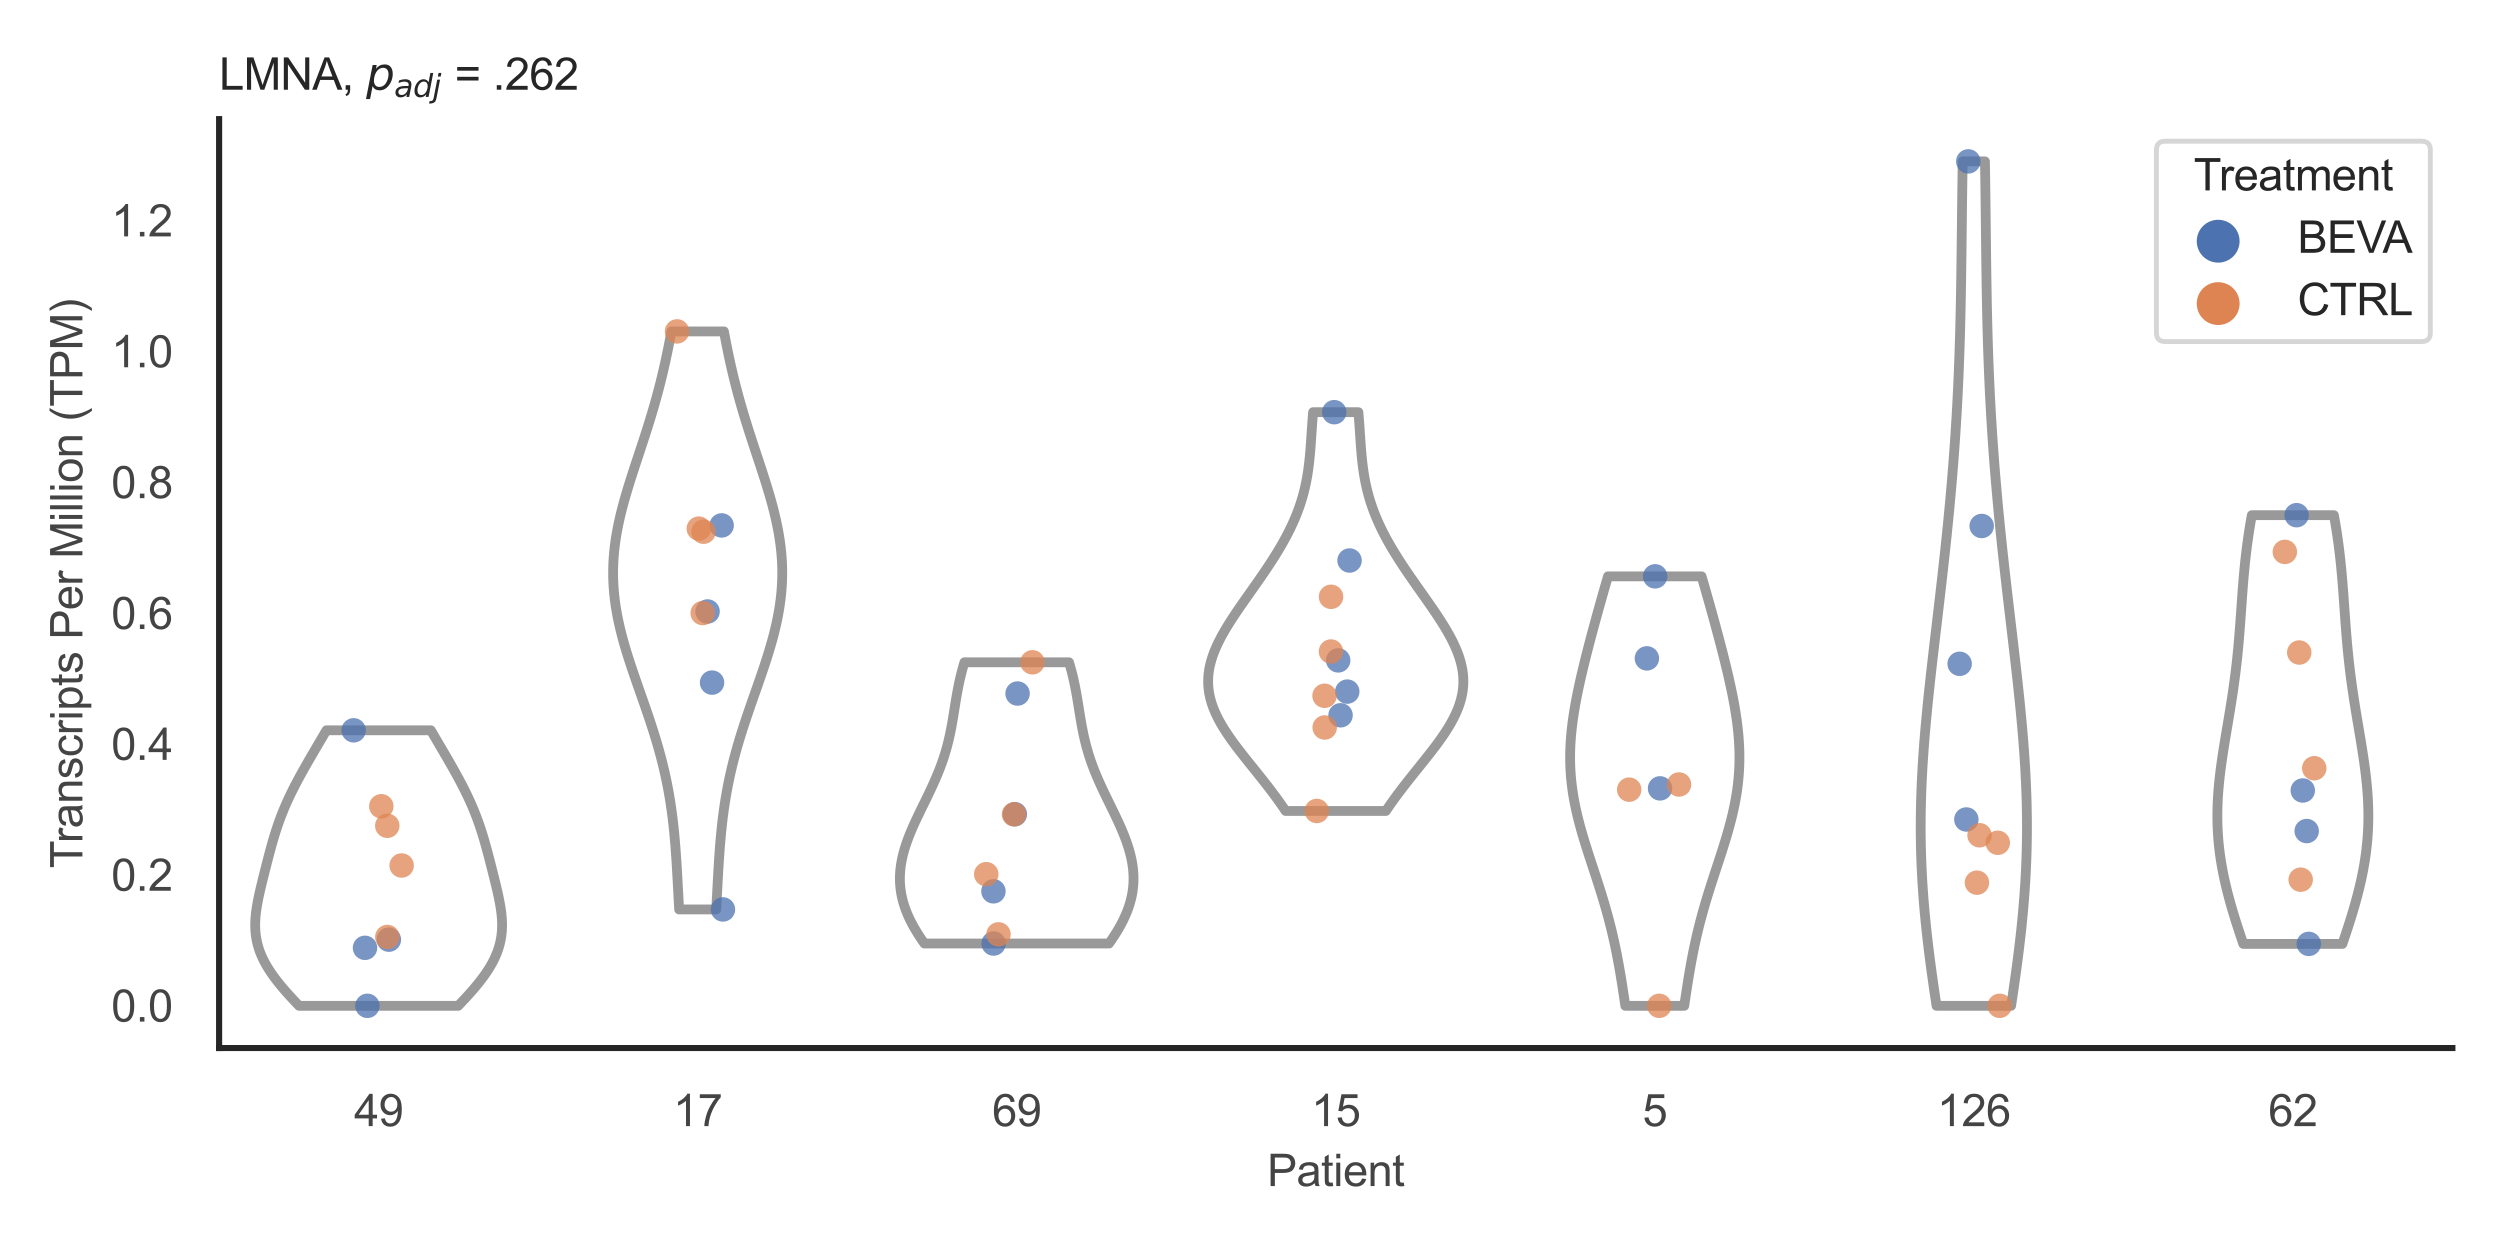 <?xml version="1.0" encoding="utf-8" standalone="no"?>
<!DOCTYPE svg PUBLIC "-//W3C//DTD SVG 1.1//EN"
  "http://www.w3.org/Graphics/SVG/1.1/DTD/svg11.dtd">
<svg xmlns:xlink="http://www.w3.org/1999/xlink" width="510.236pt" height="255.118pt" viewBox="0 0 510.236 255.118" xmlns="http://www.w3.org/2000/svg" version="1.1">
 <defs>
  <style type="text/css">*{stroke-linejoin: round; stroke-linecap: butt}</style>
 </defs>
 <g id="figure_1">
  <g id="patch_1">
   <path d="M 0 255.118 
L 510.236 255.118 
L 510.236 0 
L 0 0 
z
" style="fill: #ffffff"/>
  </g>
  <g id="axes_1">
   <g id="patch_2">
    <path d="M 44.72 213.898 
L 500.516 213.898 
L 500.516 24.32 
L 44.72 24.32 
z
" style="fill: #ffffff"/>
   </g>
   <g id="matplotlib.axis_1">
    <g id="xtick_1">
     <g id="text_1">
      <!-- 49 -->
      <g style="fill: #444444" transform="translate(72.272 229.84)scale(0.09 -0.09)">
       <defs>
        <path id="ArialMT-34" d="M 2069 0 
L 2069 1097 
L 81 1097 
L 81 1613 
L 2172 4581 
L 2631 4581 
L 2631 1613 
L 3250 1613 
L 3250 1097 
L 2631 1097 
L 2631 0 
L 2069 0 
z
M 2069 1613 
L 2069 3678 
L 634 1613 
L 2069 1613 
z
" transform="scale(0.016)"/>
        <path id="ArialMT-39" d="M 350 1059 
L 891 1109 
Q 959 728 1153 556 
Q 1347 384 1650 384 
Q 1909 384 2104 503 
Q 2300 622 2425 820 
Q 2550 1019 2634 1356 
Q 2719 1694 2719 2044 
Q 2719 2081 2716 2156 
Q 2547 1888 2255 1720 
Q 1963 1553 1622 1553 
Q 1053 1553 659 1965 
Q 266 2378 266 3053 
Q 266 3750 677 4175 
Q 1088 4600 1706 4600 
Q 2153 4600 2523 4359 
Q 2894 4119 3086 3673 
Q 3278 3228 3278 2384 
Q 3278 1506 3087 986 
Q 2897 466 2520 194 
Q 2144 -78 1638 -78 
Q 1100 -78 759 220 
Q 419 519 350 1059 
z
M 2653 3081 
Q 2653 3566 2395 3850 
Q 2138 4134 1775 4134 
Q 1400 4134 1122 3828 
Q 844 3522 844 3034 
Q 844 2597 1108 2323 
Q 1372 2050 1759 2050 
Q 2150 2050 2401 2323 
Q 2653 2597 2653 3081 
z
" transform="scale(0.016)"/>
       </defs>
       <use xlink:href="#ArialMT-34"/>
       <use xlink:href="#ArialMT-39" x="55.615"/>
      </g>
     </g>
    </g>
    <g id="xtick_2">
     <g id="text_2">
      <!-- 17 -->
      <g style="fill: #444444" transform="translate(137.386 229.84)scale(0.09 -0.09)">
       <defs>
        <path id="ArialMT-31" d="M 2384 0 
L 1822 0 
L 1822 3584 
Q 1619 3391 1289 3197 
Q 959 3003 697 2906 
L 697 3450 
Q 1169 3672 1522 3987 
Q 1875 4303 2022 4600 
L 2384 4600 
L 2384 0 
z
" transform="scale(0.016)"/>
        <path id="ArialMT-37" d="M 303 3981 
L 303 4522 
L 3269 4522 
L 3269 4084 
Q 2831 3619 2401 2847 
Q 1972 2075 1738 1259 
Q 1569 684 1522 0 
L 944 0 
Q 953 541 1156 1306 
Q 1359 2072 1739 2783 
Q 2119 3494 2547 3981 
L 303 3981 
z
" transform="scale(0.016)"/>
       </defs>
       <use xlink:href="#ArialMT-31"/>
       <use xlink:href="#ArialMT-37" x="55.615"/>
      </g>
     </g>
    </g>
    <g id="xtick_3">
     <g id="text_3">
      <!-- 69 -->
      <g style="fill: #444444" transform="translate(202.5 229.84)scale(0.09 -0.09)">
       <defs>
        <path id="ArialMT-36" d="M 3184 3459 
L 2625 3416 
Q 2550 3747 2413 3897 
Q 2184 4138 1850 4138 
Q 1581 4138 1378 3988 
Q 1113 3794 959 3422 
Q 806 3050 800 2363 
Q 1003 2672 1297 2822 
Q 1591 2972 1913 2972 
Q 2475 2972 2870 2558 
Q 3266 2144 3266 1488 
Q 3266 1056 3080 686 
Q 2894 316 2569 119 
Q 2244 -78 1831 -78 
Q 1128 -78 684 439 
Q 241 956 241 2144 
Q 241 3472 731 4075 
Q 1159 4600 1884 4600 
Q 2425 4600 2770 4297 
Q 3116 3994 3184 3459 
z
M 888 1484 
Q 888 1194 1011 928 
Q 1134 663 1356 523 
Q 1578 384 1822 384 
Q 2178 384 2434 671 
Q 2691 959 2691 1453 
Q 2691 1928 2437 2201 
Q 2184 2475 1800 2475 
Q 1419 2475 1153 2201 
Q 888 1928 888 1484 
z
" transform="scale(0.016)"/>
       </defs>
       <use xlink:href="#ArialMT-36"/>
       <use xlink:href="#ArialMT-39" x="55.615"/>
      </g>
     </g>
    </g>
    <g id="xtick_4">
     <g id="text_4">
      <!-- 15 -->
      <g style="fill: #444444" transform="translate(267.613 229.84)scale(0.09 -0.09)">
       <defs>
        <path id="ArialMT-35" d="M 266 1200 
L 856 1250 
Q 922 819 1161 601 
Q 1400 384 1738 384 
Q 2144 384 2425 690 
Q 2706 997 2706 1503 
Q 2706 1984 2436 2262 
Q 2166 2541 1728 2541 
Q 1456 2541 1237 2417 
Q 1019 2294 894 2097 
L 366 2166 
L 809 4519 
L 3088 4519 
L 3088 3981 
L 1259 3981 
L 1013 2750 
Q 1425 3038 1878 3038 
Q 2478 3038 2890 2622 
Q 3303 2206 3303 1553 
Q 3303 931 2941 478 
Q 2500 -78 1738 -78 
Q 1113 -78 717 272 
Q 322 622 266 1200 
z
" transform="scale(0.016)"/>
       </defs>
       <use xlink:href="#ArialMT-31"/>
       <use xlink:href="#ArialMT-35" x="55.615"/>
      </g>
     </g>
    </g>
    <g id="xtick_5">
     <g id="text_5">
      <!-- 5 -->
      <g style="fill: #444444" transform="translate(335.229 229.84)scale(0.09 -0.09)">
       <use xlink:href="#ArialMT-35"/>
      </g>
     </g>
    </g>
    <g id="xtick_6">
     <g id="text_6">
      <!-- 126 -->
      <g style="fill: #444444" transform="translate(395.338 229.84)scale(0.09 -0.09)">
       <defs>
        <path id="ArialMT-32" d="M 3222 541 
L 3222 0 
L 194 0 
Q 188 203 259 391 
Q 375 700 629 1000 
Q 884 1300 1366 1694 
Q 2113 2306 2375 2664 
Q 2638 3022 2638 3341 
Q 2638 3675 2398 3904 
Q 2159 4134 1775 4134 
Q 1369 4134 1125 3890 
Q 881 3647 878 3216 
L 300 3275 
Q 359 3922 746 4261 
Q 1134 4600 1788 4600 
Q 2447 4600 2831 4234 
Q 3216 3869 3216 3328 
Q 3216 3053 3103 2787 
Q 2991 2522 2730 2228 
Q 2469 1934 1863 1422 
Q 1356 997 1212 845 
Q 1069 694 975 541 
L 3222 541 
z
" transform="scale(0.016)"/>
       </defs>
       <use xlink:href="#ArialMT-31"/>
       <use xlink:href="#ArialMT-32" x="55.615"/>
       <use xlink:href="#ArialMT-36" x="111.23"/>
      </g>
     </g>
    </g>
    <g id="xtick_7">
     <g id="text_7">
      <!-- 62 -->
      <g style="fill: #444444" transform="translate(462.955 229.84)scale(0.09 -0.09)">
       <use xlink:href="#ArialMT-36"/>
       <use xlink:href="#ArialMT-32" x="55.615"/>
      </g>
     </g>
    </g>
    <g id="text_8">
     <!-- Patient -->
     <g style="fill: #444444" transform="translate(258.609 242.071)scale(0.09 -0.09)">
      <defs>
       <path id="ArialMT-50" d="M 494 0 
L 494 4581 
L 2222 4581 
Q 2678 4581 2919 4538 
Q 3256 4481 3484 4323 
Q 3713 4166 3852 3881 
Q 3991 3597 3991 3256 
Q 3991 2672 3619 2267 
Q 3247 1863 2275 1863 
L 1100 1863 
L 1100 0 
L 494 0 
z
M 1100 2403 
L 2284 2403 
Q 2872 2403 3119 2622 
Q 3366 2841 3366 3238 
Q 3366 3525 3220 3729 
Q 3075 3934 2838 4000 
Q 2684 4041 2272 4041 
L 1100 4041 
L 1100 2403 
z
" transform="scale(0.016)"/>
       <path id="ArialMT-61" d="M 2588 409 
Q 2275 144 1986 34 
Q 1697 -75 1366 -75 
Q 819 -75 525 192 
Q 231 459 231 875 
Q 231 1119 342 1320 
Q 453 1522 633 1644 
Q 813 1766 1038 1828 
Q 1203 1872 1538 1913 
Q 2219 1994 2541 2106 
Q 2544 2222 2544 2253 
Q 2544 2597 2384 2738 
Q 2169 2928 1744 2928 
Q 1347 2928 1158 2789 
Q 969 2650 878 2297 
L 328 2372 
Q 403 2725 575 2942 
Q 747 3159 1072 3276 
Q 1397 3394 1825 3394 
Q 2250 3394 2515 3294 
Q 2781 3194 2906 3042 
Q 3031 2891 3081 2659 
Q 3109 2516 3109 2141 
L 3109 1391 
Q 3109 606 3145 398 
Q 3181 191 3288 0 
L 2700 0 
Q 2613 175 2588 409 
z
M 2541 1666 
Q 2234 1541 1622 1453 
Q 1275 1403 1131 1340 
Q 988 1278 909 1158 
Q 831 1038 831 891 
Q 831 666 1001 516 
Q 1172 366 1500 366 
Q 1825 366 2078 508 
Q 2331 650 2450 897 
Q 2541 1088 2541 1459 
L 2541 1666 
z
" transform="scale(0.016)"/>
       <path id="ArialMT-74" d="M 1650 503 
L 1731 6 
Q 1494 -44 1306 -44 
Q 1000 -44 831 53 
Q 663 150 594 308 
Q 525 466 525 972 
L 525 2881 
L 113 2881 
L 113 3319 
L 525 3319 
L 525 4141 
L 1084 4478 
L 1084 3319 
L 1650 3319 
L 1650 2881 
L 1084 2881 
L 1084 941 
Q 1084 700 1114 631 
Q 1144 563 1211 522 
Q 1278 481 1403 481 
Q 1497 481 1650 503 
z
" transform="scale(0.016)"/>
       <path id="ArialMT-69" d="M 425 3934 
L 425 4581 
L 988 4581 
L 988 3934 
L 425 3934 
z
M 425 0 
L 425 3319 
L 988 3319 
L 988 0 
L 425 0 
z
" transform="scale(0.016)"/>
       <path id="ArialMT-65" d="M 2694 1069 
L 3275 997 
Q 3138 488 2766 206 
Q 2394 -75 1816 -75 
Q 1088 -75 661 373 
Q 234 822 234 1631 
Q 234 2469 665 2931 
Q 1097 3394 1784 3394 
Q 2450 3394 2872 2941 
Q 3294 2488 3294 1666 
Q 3294 1616 3291 1516 
L 816 1516 
Q 847 969 1125 678 
Q 1403 388 1819 388 
Q 2128 388 2347 550 
Q 2566 713 2694 1069 
z
M 847 1978 
L 2700 1978 
Q 2663 2397 2488 2606 
Q 2219 2931 1791 2931 
Q 1403 2931 1139 2672 
Q 875 2413 847 1978 
z
" transform="scale(0.016)"/>
       <path id="ArialMT-6e" d="M 422 0 
L 422 3319 
L 928 3319 
L 928 2847 
Q 1294 3394 1984 3394 
Q 2284 3394 2536 3286 
Q 2788 3178 2913 3003 
Q 3038 2828 3088 2588 
Q 3119 2431 3119 2041 
L 3119 0 
L 2556 0 
L 2556 2019 
Q 2556 2363 2490 2533 
Q 2425 2703 2258 2804 
Q 2091 2906 1866 2906 
Q 1506 2906 1245 2678 
Q 984 2450 984 1813 
L 984 0 
L 422 0 
z
" transform="scale(0.016)"/>
      </defs>
      <use xlink:href="#ArialMT-50"/>
      <use xlink:href="#ArialMT-61" x="66.699"/>
      <use xlink:href="#ArialMT-74" x="122.314"/>
      <use xlink:href="#ArialMT-69" x="150.098"/>
      <use xlink:href="#ArialMT-65" x="172.314"/>
      <use xlink:href="#ArialMT-6e" x="227.93"/>
      <use xlink:href="#ArialMT-74" x="283.545"/>
     </g>
    </g>
   </g>
   <g id="matplotlib.axis_2">
    <g id="ytick_1">
     <g id="text_9">
      <!-- 0.0 -->
      <g style="fill: #444444" transform="translate(22.71 208.502)scale(0.09 -0.09)">
       <defs>
        <path id="ArialMT-30" d="M 266 2259 
Q 266 3072 433 3567 
Q 600 4063 929 4331 
Q 1259 4600 1759 4600 
Q 2128 4600 2406 4451 
Q 2684 4303 2865 4023 
Q 3047 3744 3150 3342 
Q 3253 2941 3253 2259 
Q 3253 1453 3087 958 
Q 2922 463 2592 192 
Q 2263 -78 1759 -78 
Q 1097 -78 719 397 
Q 266 969 266 2259 
z
M 844 2259 
Q 844 1131 1108 757 
Q 1372 384 1759 384 
Q 2147 384 2411 759 
Q 2675 1134 2675 2259 
Q 2675 3391 2411 3762 
Q 2147 4134 1753 4134 
Q 1366 4134 1134 3806 
Q 844 3388 844 2259 
z
" transform="scale(0.016)"/>
        <path id="ArialMT-2e" d="M 581 0 
L 581 641 
L 1222 641 
L 1222 0 
L 581 0 
z
" transform="scale(0.016)"/>
       </defs>
       <use xlink:href="#ArialMT-30"/>
       <use xlink:href="#ArialMT-2e" x="55.615"/>
       <use xlink:href="#ArialMT-30" x="83.398"/>
      </g>
     </g>
    </g>
    <g id="ytick_2">
     <g id="text_10">
      <!-- 0.2 -->
      <g style="fill: #444444" transform="translate(22.71 181.794)scale(0.09 -0.09)">
       <use xlink:href="#ArialMT-30"/>
       <use xlink:href="#ArialMT-2e" x="55.615"/>
       <use xlink:href="#ArialMT-32" x="83.398"/>
      </g>
     </g>
    </g>
    <g id="ytick_3">
     <g id="text_11">
      <!-- 0.4 -->
      <g style="fill: #444444" transform="translate(22.71 155.086)scale(0.09 -0.09)">
       <use xlink:href="#ArialMT-30"/>
       <use xlink:href="#ArialMT-2e" x="55.615"/>
       <use xlink:href="#ArialMT-34" x="83.398"/>
      </g>
     </g>
    </g>
    <g id="ytick_4">
     <g id="text_12">
      <!-- 0.6 -->
      <g style="fill: #444444" transform="translate(22.71 128.378)scale(0.09 -0.09)">
       <use xlink:href="#ArialMT-30"/>
       <use xlink:href="#ArialMT-2e" x="55.615"/>
       <use xlink:href="#ArialMT-36" x="83.398"/>
      </g>
     </g>
    </g>
    <g id="ytick_5">
     <g id="text_13">
      <!-- 0.8 -->
      <g style="fill: #444444" transform="translate(22.71 101.669)scale(0.09 -0.09)">
       <defs>
        <path id="ArialMT-38" d="M 1131 2484 
Q 781 2613 612 2850 
Q 444 3088 444 3419 
Q 444 3919 803 4259 
Q 1163 4600 1759 4600 
Q 2359 4600 2725 4251 
Q 3091 3903 3091 3403 
Q 3091 3084 2923 2848 
Q 2756 2613 2416 2484 
Q 2838 2347 3058 2040 
Q 3278 1734 3278 1309 
Q 3278 722 2862 322 
Q 2447 -78 1769 -78 
Q 1091 -78 675 323 
Q 259 725 259 1325 
Q 259 1772 486 2073 
Q 713 2375 1131 2484 
z
M 1019 3438 
Q 1019 3113 1228 2906 
Q 1438 2700 1772 2700 
Q 2097 2700 2305 2904 
Q 2513 3109 2513 3406 
Q 2513 3716 2298 3927 
Q 2084 4138 1766 4138 
Q 1444 4138 1231 3931 
Q 1019 3725 1019 3438 
z
M 838 1322 
Q 838 1081 952 856 
Q 1066 631 1291 507 
Q 1516 384 1775 384 
Q 2178 384 2440 643 
Q 2703 903 2703 1303 
Q 2703 1709 2433 1975 
Q 2163 2241 1756 2241 
Q 1359 2241 1098 1978 
Q 838 1716 838 1322 
z
" transform="scale(0.016)"/>
       </defs>
       <use xlink:href="#ArialMT-30"/>
       <use xlink:href="#ArialMT-2e" x="55.615"/>
       <use xlink:href="#ArialMT-38" x="83.398"/>
      </g>
     </g>
    </g>
    <g id="ytick_6">
     <g id="text_14">
      <!-- 1.0 -->
      <g style="fill: #444444" transform="translate(22.71 74.961)scale(0.09 -0.09)">
       <use xlink:href="#ArialMT-31"/>
       <use xlink:href="#ArialMT-2e" x="55.615"/>
       <use xlink:href="#ArialMT-30" x="83.398"/>
      </g>
     </g>
    </g>
    <g id="ytick_7">
     <g id="text_15">
      <!-- 1.2 -->
      <g style="fill: #444444" transform="translate(22.71 48.253)scale(0.09 -0.09)">
       <use xlink:href="#ArialMT-31"/>
       <use xlink:href="#ArialMT-2e" x="55.615"/>
       <use xlink:href="#ArialMT-32" x="83.398"/>
      </g>
     </g>
    </g>
    <g id="text_16">
     <!-- Transcripts Per Million (TPM) -->
     <g style="fill: #444444" transform="translate(16.816 177.194)rotate(-90)scale(0.09 -0.09)">
      <defs>
       <path id="ArialMT-54" d="M 1659 0 
L 1659 4041 
L 150 4041 
L 150 4581 
L 3781 4581 
L 3781 4041 
L 2266 4041 
L 2266 0 
L 1659 0 
z
" transform="scale(0.016)"/>
       <path id="ArialMT-72" d="M 416 0 
L 416 3319 
L 922 3319 
L 922 2816 
Q 1116 3169 1280 3281 
Q 1444 3394 1641 3394 
Q 1925 3394 2219 3213 
L 2025 2691 
Q 1819 2813 1613 2813 
Q 1428 2813 1281 2702 
Q 1134 2591 1072 2394 
Q 978 2094 978 1738 
L 978 0 
L 416 0 
z
" transform="scale(0.016)"/>
       <path id="ArialMT-73" d="M 197 991 
L 753 1078 
Q 800 744 1014 566 
Q 1228 388 1613 388 
Q 2000 388 2187 545 
Q 2375 703 2375 916 
Q 2375 1106 2209 1216 
Q 2094 1291 1634 1406 
Q 1016 1563 777 1677 
Q 538 1791 414 1992 
Q 291 2194 291 2438 
Q 291 2659 392 2848 
Q 494 3038 669 3163 
Q 800 3259 1026 3326 
Q 1253 3394 1513 3394 
Q 1903 3394 2198 3281 
Q 2494 3169 2634 2976 
Q 2775 2784 2828 2463 
L 2278 2388 
Q 2241 2644 2061 2787 
Q 1881 2931 1553 2931 
Q 1166 2931 1000 2803 
Q 834 2675 834 2503 
Q 834 2394 903 2306 
Q 972 2216 1119 2156 
Q 1203 2125 1616 2013 
Q 2213 1853 2448 1751 
Q 2684 1650 2818 1456 
Q 2953 1263 2953 975 
Q 2953 694 2789 445 
Q 2625 197 2315 61 
Q 2006 -75 1616 -75 
Q 969 -75 630 194 
Q 291 463 197 991 
z
" transform="scale(0.016)"/>
       <path id="ArialMT-63" d="M 2588 1216 
L 3141 1144 
Q 3050 572 2676 248 
Q 2303 -75 1759 -75 
Q 1078 -75 664 370 
Q 250 816 250 1647 
Q 250 2184 428 2587 
Q 606 2991 970 3192 
Q 1334 3394 1763 3394 
Q 2303 3394 2647 3120 
Q 2991 2847 3088 2344 
L 2541 2259 
Q 2463 2594 2264 2762 
Q 2066 2931 1784 2931 
Q 1359 2931 1093 2626 
Q 828 2322 828 1663 
Q 828 994 1084 691 
Q 1341 388 1753 388 
Q 2084 388 2306 591 
Q 2528 794 2588 1216 
z
" transform="scale(0.016)"/>
       <path id="ArialMT-70" d="M 422 -1272 
L 422 3319 
L 934 3319 
L 934 2888 
Q 1116 3141 1344 3267 
Q 1572 3394 1897 3394 
Q 2322 3394 2647 3175 
Q 2972 2956 3137 2557 
Q 3303 2159 3303 1684 
Q 3303 1175 3120 767 
Q 2938 359 2589 142 
Q 2241 -75 1856 -75 
Q 1575 -75 1351 44 
Q 1128 163 984 344 
L 984 -1272 
L 422 -1272 
z
M 931 1641 
Q 931 1000 1190 694 
Q 1450 388 1819 388 
Q 2194 388 2461 705 
Q 2728 1022 2728 1688 
Q 2728 2322 2467 2637 
Q 2206 2953 1844 2953 
Q 1484 2953 1207 2617 
Q 931 2281 931 1641 
z
" transform="scale(0.016)"/>
       <path id="ArialMT-20" transform="scale(0.016)"/>
       <path id="ArialMT-4d" d="M 475 0 
L 475 4581 
L 1388 4581 
L 2472 1338 
Q 2622 884 2691 659 
Q 2769 909 2934 1394 
L 4031 4581 
L 4847 4581 
L 4847 0 
L 4263 0 
L 4263 3834 
L 2931 0 
L 2384 0 
L 1059 3900 
L 1059 0 
L 475 0 
z
" transform="scale(0.016)"/>
       <path id="ArialMT-6c" d="M 409 0 
L 409 4581 
L 972 4581 
L 972 0 
L 409 0 
z
" transform="scale(0.016)"/>
       <path id="ArialMT-6f" d="M 213 1659 
Q 213 2581 725 3025 
Q 1153 3394 1769 3394 
Q 2453 3394 2887 2945 
Q 3322 2497 3322 1706 
Q 3322 1066 3130 698 
Q 2938 331 2570 128 
Q 2203 -75 1769 -75 
Q 1072 -75 642 372 
Q 213 819 213 1659 
z
M 791 1659 
Q 791 1022 1069 705 
Q 1347 388 1769 388 
Q 2188 388 2466 706 
Q 2744 1025 2744 1678 
Q 2744 2294 2464 2611 
Q 2184 2928 1769 2928 
Q 1347 2928 1069 2612 
Q 791 2297 791 1659 
z
" transform="scale(0.016)"/>
       <path id="ArialMT-28" d="M 1497 -1347 
Q 1031 -759 709 28 
Q 388 816 388 1659 
Q 388 2403 628 3084 
Q 909 3875 1497 4659 
L 1900 4659 
Q 1522 4009 1400 3731 
Q 1209 3300 1100 2831 
Q 966 2247 966 1656 
Q 966 153 1900 -1347 
L 1497 -1347 
z
" transform="scale(0.016)"/>
       <path id="ArialMT-29" d="M 791 -1347 
L 388 -1347 
Q 1322 153 1322 1656 
Q 1322 2244 1188 2822 
Q 1081 3291 891 3722 
Q 769 4003 388 4659 
L 791 4659 
Q 1378 3875 1659 3084 
Q 1900 2403 1900 1659 
Q 1900 816 1576 28 
Q 1253 -759 791 -1347 
z
" transform="scale(0.016)"/>
      </defs>
      <use xlink:href="#ArialMT-54"/>
      <use xlink:href="#ArialMT-72" x="57.334"/>
      <use xlink:href="#ArialMT-61" x="90.635"/>
      <use xlink:href="#ArialMT-6e" x="146.25"/>
      <use xlink:href="#ArialMT-73" x="201.865"/>
      <use xlink:href="#ArialMT-63" x="251.865"/>
      <use xlink:href="#ArialMT-72" x="301.865"/>
      <use xlink:href="#ArialMT-69" x="335.166"/>
      <use xlink:href="#ArialMT-70" x="357.383"/>
      <use xlink:href="#ArialMT-74" x="412.998"/>
      <use xlink:href="#ArialMT-73" x="440.781"/>
      <use xlink:href="#ArialMT-20" x="490.781"/>
      <use xlink:href="#ArialMT-50" x="518.564"/>
      <use xlink:href="#ArialMT-65" x="585.264"/>
      <use xlink:href="#ArialMT-72" x="640.879"/>
      <use xlink:href="#ArialMT-20" x="674.18"/>
      <use xlink:href="#ArialMT-4d" x="701.963"/>
      <use xlink:href="#ArialMT-69" x="785.264"/>
      <use xlink:href="#ArialMT-6c" x="807.48"/>
      <use xlink:href="#ArialMT-6c" x="829.697"/>
      <use xlink:href="#ArialMT-69" x="851.914"/>
      <use xlink:href="#ArialMT-6f" x="874.131"/>
      <use xlink:href="#ArialMT-6e" x="929.746"/>
      <use xlink:href="#ArialMT-20" x="985.361"/>
      <use xlink:href="#ArialMT-28" x="1013.145"/>
      <use xlink:href="#ArialMT-54" x="1046.445"/>
      <use xlink:href="#ArialMT-50" x="1107.529"/>
      <use xlink:href="#ArialMT-4d" x="1174.229"/>
      <use xlink:href="#ArialMT-29" x="1257.529"/>
     </g>
    </g>
   </g>
   <g id="PolyCollection_1">
    <defs>
     <path id="m2d14f9dc3a" d="M 93.519 -49.837 
L 61.035 -49.837 
L 60.495 -50.405 
L 59.961 -50.973 
L 59.435 -51.541 
L 58.917 -52.109 
L 58.41 -52.677 
L 57.915 -53.245 
L 57.434 -53.813 
L 56.967 -54.381 
L 56.517 -54.949 
L 56.084 -55.517 
L 55.67 -56.085 
L 55.275 -56.653 
L 54.902 -57.221 
L 54.55 -57.789 
L 54.221 -58.357 
L 53.915 -58.925 
L 53.632 -59.493 
L 53.374 -60.061 
L 53.14 -60.629 
L 52.93 -61.197 
L 52.745 -61.765 
L 52.583 -62.333 
L 52.446 -62.901 
L 52.331 -63.468 
L 52.24 -64.036 
L 52.17 -64.604 
L 52.121 -65.172 
L 52.092 -65.74 
L 52.083 -66.308 
L 52.091 -66.876 
L 52.117 -67.444 
L 52.158 -68.012 
L 52.213 -68.58 
L 52.281 -69.148 
L 52.362 -69.716 
L 52.452 -70.284 
L 52.553 -70.852 
L 52.661 -71.42 
L 52.777 -71.988 
L 52.898 -72.556 
L 53.025 -73.124 
L 53.156 -73.692 
L 53.29 -74.26 
L 53.427 -74.828 
L 53.566 -75.396 
L 53.706 -75.964 
L 53.848 -76.532 
L 53.991 -77.1 
L 54.135 -77.668 
L 54.279 -78.236 
L 54.424 -78.804 
L 54.57 -79.372 
L 54.718 -79.94 
L 54.866 -80.508 
L 55.017 -81.076 
L 55.169 -81.644 
L 55.325 -82.212 
L 55.483 -82.78 
L 55.644 -83.347 
L 55.81 -83.915 
L 55.98 -84.483 
L 56.156 -85.051 
L 56.336 -85.619 
L 56.523 -86.187 
L 56.715 -86.755 
L 56.914 -87.323 
L 57.12 -87.891 
L 57.333 -88.459 
L 57.554 -89.027 
L 57.781 -89.595 
L 58.016 -90.163 
L 58.259 -90.731 
L 58.508 -91.299 
L 58.765 -91.867 
L 59.029 -92.435 
L 59.3 -93.003 
L 59.578 -93.571 
L 59.861 -94.139 
L 60.151 -94.707 
L 60.446 -95.275 
L 60.747 -95.843 
L 61.053 -96.411 
L 61.363 -96.979 
L 61.677 -97.547 
L 61.994 -98.115 
L 62.315 -98.683 
L 62.639 -99.251 
L 62.965 -99.819 
L 63.294 -100.387 
L 63.624 -100.955 
L 63.955 -101.523 
L 64.288 -102.091 
L 64.621 -102.658 
L 64.954 -103.226 
L 65.288 -103.794 
L 65.622 -104.362 
L 65.955 -104.93 
L 66.287 -105.498 
L 66.619 -106.066 
L 87.935 -106.066 
L 87.935 -106.066 
L 88.266 -105.498 
L 88.599 -104.93 
L 88.932 -104.362 
L 89.266 -103.794 
L 89.599 -103.226 
L 89.933 -102.658 
L 90.266 -102.091 
L 90.599 -101.523 
L 90.93 -100.955 
L 91.26 -100.387 
L 91.589 -99.819 
L 91.915 -99.251 
L 92.239 -98.683 
L 92.559 -98.115 
L 92.877 -97.547 
L 93.191 -96.979 
L 93.501 -96.411 
L 93.807 -95.843 
L 94.107 -95.275 
L 94.403 -94.707 
L 94.692 -94.139 
L 94.976 -93.571 
L 95.254 -93.003 
L 95.524 -92.435 
L 95.788 -91.867 
L 96.045 -91.299 
L 96.295 -90.731 
L 96.538 -90.163 
L 96.773 -89.595 
L 97 -89.027 
L 97.22 -88.459 
L 97.433 -87.891 
L 97.639 -87.323 
L 97.839 -86.755 
L 98.031 -86.187 
L 98.218 -85.619 
L 98.398 -85.051 
L 98.573 -84.483 
L 98.744 -83.915 
L 98.909 -83.347 
L 99.071 -82.78 
L 99.229 -82.212 
L 99.384 -81.644 
L 99.537 -81.076 
L 99.687 -80.508 
L 99.836 -79.94 
L 99.983 -79.372 
L 100.129 -78.804 
L 100.275 -78.236 
L 100.419 -77.668 
L 100.563 -77.1 
L 100.705 -76.532 
L 100.847 -75.964 
L 100.988 -75.396 
L 101.127 -74.828 
L 101.264 -74.26 
L 101.398 -73.692 
L 101.529 -73.124 
L 101.655 -72.556 
L 101.777 -71.988 
L 101.893 -71.42 
L 102.001 -70.852 
L 102.101 -70.284 
L 102.192 -69.716 
L 102.272 -69.148 
L 102.341 -68.58 
L 102.396 -68.012 
L 102.437 -67.444 
L 102.462 -66.876 
L 102.471 -66.308 
L 102.461 -65.74 
L 102.433 -65.172 
L 102.384 -64.604 
L 102.314 -64.036 
L 102.222 -63.468 
L 102.108 -62.901 
L 101.97 -62.333 
L 101.809 -61.765 
L 101.623 -61.197 
L 101.414 -60.629 
L 101.18 -60.061 
L 100.921 -59.493 
L 100.639 -58.925 
L 100.333 -58.357 
L 100.004 -57.789 
L 99.652 -57.221 
L 99.278 -56.653 
L 98.884 -56.085 
L 98.47 -55.517 
L 98.037 -54.949 
L 97.587 -54.381 
L 97.12 -53.813 
L 96.638 -53.245 
L 96.143 -52.677 
L 95.637 -52.109 
L 95.119 -51.541 
L 94.593 -50.973 
L 94.059 -50.405 
L 93.519 -49.837 
z
" style="stroke: #999999; stroke-width: 2"/>
    </defs>
    <g clip-path="url(#pf98ce579b6)">
     <use xlink:href="#m2d14f9dc3a" x="0" y="255.118" style="fill: #ffffff; stroke: #999999; stroke-width: 2"/>
    </g>
   </g>
   <g id="PolyCollection_2">
    <defs>
     <path id="m6f53a41f60" d="M 146.172 -69.507 
L 138.609 -69.507 
L 138.542 -70.699 
L 138.477 -71.89 
L 138.413 -73.082 
L 138.349 -74.274 
L 138.285 -75.465 
L 138.218 -76.657 
L 138.149 -77.849 
L 138.076 -79.04 
L 137.998 -80.232 
L 137.914 -81.424 
L 137.822 -82.615 
L 137.723 -83.807 
L 137.613 -84.999 
L 137.493 -86.19 
L 137.361 -87.382 
L 137.216 -88.574 
L 137.058 -89.765 
L 136.885 -90.957 
L 136.696 -92.148 
L 136.492 -93.34 
L 136.271 -94.532 
L 136.033 -95.723 
L 135.779 -96.915 
L 135.507 -98.107 
L 135.218 -99.298 
L 134.913 -100.49 
L 134.592 -101.682 
L 134.256 -102.873 
L 133.905 -104.065 
L 133.54 -105.257 
L 133.163 -106.448 
L 132.775 -107.64 
L 132.377 -108.832 
L 131.971 -110.023 
L 131.559 -111.215 
L 131.143 -112.407 
L 130.724 -113.598 
L 130.306 -114.79 
L 129.889 -115.982 
L 129.476 -117.173 
L 129.069 -118.365 
L 128.671 -119.557 
L 128.285 -120.748 
L 127.911 -121.94 
L 127.553 -123.132 
L 127.212 -124.323 
L 126.891 -125.515 
L 126.592 -126.707 
L 126.317 -127.898 
L 126.066 -129.09 
L 125.843 -130.282 
L 125.649 -131.473 
L 125.483 -132.665 
L 125.349 -133.856 
L 125.246 -135.048 
L 125.176 -136.24 
L 125.138 -137.431 
L 125.133 -138.623 
L 125.161 -139.815 
L 125.221 -141.006 
L 125.314 -142.198 
L 125.437 -143.39 
L 125.591 -144.581 
L 125.774 -145.773 
L 125.985 -146.965 
L 126.222 -148.156 
L 126.484 -149.348 
L 126.768 -150.54 
L 127.073 -151.731 
L 127.397 -152.923 
L 127.738 -154.115 
L 128.092 -155.306 
L 128.459 -156.498 
L 128.836 -157.69 
L 129.22 -158.881 
L 129.61 -160.073 
L 130.003 -161.265 
L 130.398 -162.456 
L 130.793 -163.648 
L 131.185 -164.84 
L 131.574 -166.031 
L 131.957 -167.223 
L 132.334 -168.415 
L 132.703 -169.606 
L 133.063 -170.798 
L 133.414 -171.99 
L 133.755 -173.181 
L 134.085 -174.373 
L 134.405 -175.564 
L 134.713 -176.756 
L 135.011 -177.948 
L 135.298 -179.139 
L 135.574 -180.331 
L 135.839 -181.523 
L 136.095 -182.714 
L 136.342 -183.906 
L 136.579 -185.098 
L 136.808 -186.289 
L 137.03 -187.481 
L 147.752 -187.481 
L 147.752 -187.481 
L 147.973 -186.289 
L 148.202 -185.098 
L 148.439 -183.906 
L 148.686 -182.714 
L 148.942 -181.523 
L 149.208 -180.331 
L 149.484 -179.139 
L 149.77 -177.948 
L 150.068 -176.756 
L 150.377 -175.564 
L 150.696 -174.373 
L 151.027 -173.181 
L 151.367 -171.99 
L 151.718 -170.798 
L 152.079 -169.606 
L 152.448 -168.415 
L 152.824 -167.223 
L 153.208 -166.031 
L 153.596 -164.84 
L 153.988 -163.648 
L 154.383 -162.456 
L 154.778 -161.265 
L 155.171 -160.073 
L 155.561 -158.881 
L 155.946 -157.69 
L 156.322 -156.498 
L 156.689 -155.306 
L 157.044 -154.115 
L 157.384 -152.923 
L 157.708 -151.731 
L 158.013 -150.54 
L 158.297 -149.348 
L 158.559 -148.156 
L 158.796 -146.965 
L 159.007 -145.773 
L 159.19 -144.581 
L 159.344 -143.39 
L 159.468 -142.198 
L 159.56 -141.006 
L 159.62 -139.815 
L 159.648 -138.623 
L 159.643 -137.431 
L 159.605 -136.24 
L 159.535 -135.048 
L 159.432 -133.856 
L 159.298 -132.665 
L 159.133 -131.473 
L 158.938 -130.282 
L 158.715 -129.09 
L 158.465 -127.898 
L 158.189 -126.707 
L 157.89 -125.515 
L 157.569 -124.323 
L 157.228 -123.132 
L 156.87 -121.94 
L 156.497 -120.748 
L 156.11 -119.557 
L 155.712 -118.365 
L 155.306 -117.173 
L 154.893 -115.982 
L 154.476 -114.79 
L 154.057 -113.598 
L 153.638 -112.407 
L 153.222 -111.215 
L 152.81 -110.023 
L 152.404 -108.832 
L 152.007 -107.64 
L 151.618 -106.448 
L 151.241 -105.257 
L 150.877 -104.065 
L 150.525 -102.873 
L 150.189 -101.682 
L 149.868 -100.49 
L 149.563 -99.298 
L 149.274 -98.107 
L 149.003 -96.915 
L 148.748 -95.723 
L 148.51 -94.532 
L 148.289 -93.34 
L 148.085 -92.148 
L 147.897 -90.957 
L 147.723 -89.765 
L 147.565 -88.574 
L 147.42 -87.382 
L 147.288 -86.19 
L 147.168 -84.999 
L 147.059 -83.807 
L 146.959 -82.615 
L 146.867 -81.424 
L 146.783 -80.232 
L 146.705 -79.04 
L 146.632 -77.849 
L 146.563 -76.657 
L 146.497 -75.465 
L 146.432 -74.274 
L 146.368 -73.082 
L 146.304 -71.89 
L 146.239 -70.699 
L 146.172 -69.507 
z
" style="stroke: #999999; stroke-width: 2"/>
    </defs>
    <g clip-path="url(#pf98ce579b6)">
     <use xlink:href="#m6f53a41f60" x="0" y="255.118" style="fill: #ffffff; stroke: #999999; stroke-width: 2"/>
    </g>
   </g>
   <g id="PolyCollection_3">
    <defs>
     <path id="mf4c10915cc" d="M 226.343 -62.549 
L 188.666 -62.549 
L 188.261 -63.129 
L 187.869 -63.708 
L 187.49 -64.288 
L 187.126 -64.868 
L 186.778 -65.448 
L 186.446 -66.027 
L 186.13 -66.607 
L 185.832 -67.187 
L 185.552 -67.767 
L 185.29 -68.347 
L 185.046 -68.926 
L 184.822 -69.506 
L 184.618 -70.086 
L 184.433 -70.666 
L 184.267 -71.246 
L 184.122 -71.825 
L 183.997 -72.405 
L 183.892 -72.985 
L 183.806 -73.565 
L 183.741 -74.144 
L 183.695 -74.724 
L 183.669 -75.304 
L 183.663 -75.884 
L 183.675 -76.464 
L 183.706 -77.043 
L 183.755 -77.623 
L 183.821 -78.203 
L 183.906 -78.783 
L 184.007 -79.362 
L 184.124 -79.942 
L 184.257 -80.522 
L 184.405 -81.102 
L 184.568 -81.682 
L 184.744 -82.261 
L 184.934 -82.841 
L 185.135 -83.421 
L 185.348 -84.001 
L 185.572 -84.581 
L 185.806 -85.16 
L 186.049 -85.74 
L 186.3 -86.32 
L 186.558 -86.9 
L 186.823 -87.479 
L 187.093 -88.059 
L 187.368 -88.639 
L 187.647 -89.219 
L 187.928 -89.799 
L 188.211 -90.378 
L 188.495 -90.958 
L 188.779 -91.538 
L 189.062 -92.118 
L 189.343 -92.698 
L 189.622 -93.277 
L 189.897 -93.857 
L 190.168 -94.437 
L 190.435 -95.017 
L 190.696 -95.596 
L 190.95 -96.176 
L 191.198 -96.756 
L 191.439 -97.336 
L 191.672 -97.916 
L 191.896 -98.495 
L 192.113 -99.075 
L 192.321 -99.655 
L 192.519 -100.235 
L 192.709 -100.814 
L 192.89 -101.394 
L 193.063 -101.974 
L 193.226 -102.554 
L 193.381 -103.134 
L 193.528 -103.713 
L 193.667 -104.293 
L 193.798 -104.873 
L 193.923 -105.453 
L 194.041 -106.033 
L 194.154 -106.612 
L 194.261 -107.192 
L 194.364 -107.772 
L 194.464 -108.352 
L 194.56 -108.931 
L 194.655 -109.511 
L 194.748 -110.091 
L 194.841 -110.671 
L 194.934 -111.251 
L 195.028 -111.83 
L 195.124 -112.41 
L 195.222 -112.99 
L 195.325 -113.57 
L 195.431 -114.149 
L 195.542 -114.729 
L 195.658 -115.309 
L 195.78 -115.889 
L 195.908 -116.469 
L 196.043 -117.048 
L 196.185 -117.628 
L 196.335 -118.208 
L 196.492 -118.788 
L 196.657 -119.368 
L 196.83 -119.947 
L 218.179 -119.947 
L 218.179 -119.947 
L 218.351 -119.368 
L 218.516 -118.788 
L 218.674 -118.208 
L 218.823 -117.628 
L 218.966 -117.048 
L 219.101 -116.469 
L 219.229 -115.889 
L 219.351 -115.309 
L 219.467 -114.729 
L 219.578 -114.149 
L 219.684 -113.57 
L 219.786 -112.99 
L 219.885 -112.41 
L 219.981 -111.83 
L 220.075 -111.251 
L 220.168 -110.671 
L 220.261 -110.091 
L 220.354 -109.511 
L 220.448 -108.931 
L 220.545 -108.352 
L 220.644 -107.772 
L 220.747 -107.192 
L 220.855 -106.612 
L 220.967 -106.033 
L 221.086 -105.453 
L 221.21 -104.873 
L 221.342 -104.293 
L 221.481 -103.713 
L 221.628 -103.134 
L 221.783 -102.554 
L 221.946 -101.974 
L 222.118 -101.394 
L 222.299 -100.814 
L 222.489 -100.235 
L 222.688 -99.655 
L 222.896 -99.075 
L 223.112 -98.495 
L 223.337 -97.916 
L 223.57 -97.336 
L 223.811 -96.756 
L 224.058 -96.176 
L 224.313 -95.596 
L 224.574 -95.017 
L 224.84 -94.437 
L 225.111 -93.857 
L 225.387 -93.277 
L 225.666 -92.698 
L 225.947 -92.118 
L 226.23 -91.538 
L 226.514 -90.958 
L 226.798 -90.378 
L 227.081 -89.799 
L 227.362 -89.219 
L 227.641 -88.639 
L 227.915 -88.059 
L 228.186 -87.479 
L 228.45 -86.9 
L 228.709 -86.32 
L 228.96 -85.74 
L 229.203 -85.16 
L 229.436 -84.581 
L 229.66 -84.001 
L 229.874 -83.421 
L 230.075 -82.841 
L 230.265 -82.261 
L 230.441 -81.682 
L 230.603 -81.102 
L 230.752 -80.522 
L 230.885 -79.942 
L 231.002 -79.362 
L 231.103 -78.783 
L 231.187 -78.203 
L 231.254 -77.623 
L 231.303 -77.043 
L 231.334 -76.464 
L 231.346 -75.884 
L 231.339 -75.304 
L 231.313 -74.724 
L 231.268 -74.144 
L 231.202 -73.565 
L 231.117 -72.985 
L 231.012 -72.405 
L 230.887 -71.825 
L 230.741 -71.246 
L 230.576 -70.666 
L 230.391 -70.086 
L 230.186 -69.506 
L 229.962 -68.926 
L 229.719 -68.347 
L 229.457 -67.767 
L 229.177 -67.187 
L 228.878 -66.607 
L 228.563 -66.027 
L 228.231 -65.448 
L 227.882 -64.868 
L 227.518 -64.288 
L 227.14 -63.708 
L 226.748 -63.129 
L 226.343 -62.549 
z
" style="stroke: #999999; stroke-width: 2"/>
    </defs>
    <g clip-path="url(#pf98ce579b6)">
     <use xlink:href="#mf4c10915cc" x="0" y="255.118" style="fill: #ffffff; stroke: #999999; stroke-width: 2"/>
    </g>
   </g>
   <g id="PolyCollection_4">
    <defs>
     <path id="m9410f334ae" d="M 282.845 -89.602 
L 262.392 -89.602 
L 261.834 -90.424 
L 261.26 -91.247 
L 260.671 -92.069 
L 260.067 -92.891 
L 259.45 -93.713 
L 258.82 -94.535 
L 258.181 -95.357 
L 257.533 -96.179 
L 256.878 -97.001 
L 256.219 -97.824 
L 255.558 -98.646 
L 254.898 -99.468 
L 254.241 -100.29 
L 253.591 -101.112 
L 252.951 -101.934 
L 252.324 -102.756 
L 251.714 -103.578 
L 251.123 -104.401 
L 250.556 -105.223 
L 250.016 -106.045 
L 249.505 -106.867 
L 249.027 -107.689 
L 248.585 -108.511 
L 248.181 -109.333 
L 247.819 -110.156 
L 247.499 -110.978 
L 247.225 -111.8 
L 246.998 -112.622 
L 246.818 -113.444 
L 246.687 -114.266 
L 246.605 -115.088 
L 246.573 -115.91 
L 246.589 -116.733 
L 246.653 -117.555 
L 246.764 -118.377 
L 246.922 -119.199 
L 247.123 -120.021 
L 247.367 -120.843 
L 247.652 -121.665 
L 247.974 -122.487 
L 248.332 -123.31 
L 248.723 -124.132 
L 249.144 -124.954 
L 249.592 -125.776 
L 250.066 -126.598 
L 250.561 -127.42 
L 251.076 -128.242 
L 251.607 -129.064 
L 252.152 -129.887 
L 252.709 -130.709 
L 253.275 -131.531 
L 253.848 -132.353 
L 254.426 -133.175 
L 255.006 -133.997 
L 255.586 -134.819 
L 256.165 -135.641 
L 256.741 -136.464 
L 257.313 -137.286 
L 257.878 -138.108 
L 258.435 -138.93 
L 258.983 -139.752 
L 259.52 -140.574 
L 260.045 -141.396 
L 260.558 -142.218 
L 261.056 -143.041 
L 261.538 -143.863 
L 262.004 -144.685 
L 262.453 -145.507 
L 262.884 -146.329 
L 263.295 -147.151 
L 263.687 -147.973 
L 264.059 -148.796 
L 264.41 -149.618 
L 264.74 -150.44 
L 265.049 -151.262 
L 265.336 -152.084 
L 265.603 -152.906 
L 265.848 -153.728 
L 266.073 -154.55 
L 266.278 -155.373 
L 266.464 -156.195 
L 266.631 -157.017 
L 266.781 -157.839 
L 266.915 -158.661 
L 267.034 -159.483 
L 267.14 -160.305 
L 267.234 -161.127 
L 267.317 -161.95 
L 267.392 -162.772 
L 267.459 -163.594 
L 267.521 -164.416 
L 267.579 -165.238 
L 267.635 -166.06 
L 267.69 -166.882 
L 267.746 -167.704 
L 267.803 -168.527 
L 267.863 -169.349 
L 267.928 -170.171 
L 267.997 -170.993 
L 277.239 -170.993 
L 277.239 -170.993 
L 277.308 -170.171 
L 277.373 -169.349 
L 277.433 -168.527 
L 277.491 -167.704 
L 277.546 -166.882 
L 277.601 -166.06 
L 277.657 -165.238 
L 277.715 -164.416 
L 277.777 -163.594 
L 277.844 -162.772 
L 277.919 -161.95 
L 278.002 -161.127 
L 278.096 -160.305 
L 278.202 -159.483 
L 278.321 -158.661 
L 278.455 -157.839 
L 278.605 -157.017 
L 278.773 -156.195 
L 278.958 -155.373 
L 279.163 -154.55 
L 279.388 -153.728 
L 279.633 -152.906 
L 279.9 -152.084 
L 280.187 -151.262 
L 280.496 -150.44 
L 280.826 -149.618 
L 281.177 -148.796 
L 281.549 -147.973 
L 281.941 -147.151 
L 282.352 -146.329 
L 282.783 -145.507 
L 283.232 -144.685 
L 283.698 -143.863 
L 284.181 -143.041 
L 284.679 -142.218 
L 285.191 -141.396 
L 285.716 -140.574 
L 286.253 -139.752 
L 286.801 -138.93 
L 287.358 -138.108 
L 287.923 -137.286 
L 288.495 -136.464 
L 289.071 -135.641 
L 289.65 -134.819 
L 290.231 -133.997 
L 290.811 -133.175 
L 291.388 -132.353 
L 291.961 -131.531 
L 292.527 -130.709 
L 293.084 -129.887 
L 293.629 -129.064 
L 294.161 -128.242 
L 294.675 -127.42 
L 295.171 -126.598 
L 295.644 -125.776 
L 296.093 -124.954 
L 296.514 -124.132 
L 296.904 -123.31 
L 297.262 -122.487 
L 297.585 -121.665 
L 297.869 -120.843 
L 298.113 -120.021 
L 298.314 -119.199 
L 298.472 -118.377 
L 298.583 -117.555 
L 298.648 -116.733 
L 298.664 -115.91 
L 298.631 -115.088 
L 298.549 -114.266 
L 298.418 -113.444 
L 298.238 -112.622 
L 298.011 -111.8 
L 297.737 -110.978 
L 297.418 -110.156 
L 297.055 -109.333 
L 296.652 -108.511 
L 296.21 -107.689 
L 295.732 -106.867 
L 295.221 -106.045 
L 294.68 -105.223 
L 294.113 -104.401 
L 293.522 -103.578 
L 292.912 -102.756 
L 292.285 -101.934 
L 291.645 -101.112 
L 290.995 -100.29 
L 290.339 -99.468 
L 289.679 -98.646 
L 289.017 -97.824 
L 288.358 -97.001 
L 287.704 -96.179 
L 287.055 -95.357 
L 286.416 -94.535 
L 285.787 -93.713 
L 285.169 -92.891 
L 284.566 -92.069 
L 283.976 -91.247 
L 283.402 -90.424 
L 282.845 -89.602 
z
" style="stroke: #999999; stroke-width: 2"/>
    </defs>
    <g clip-path="url(#pf98ce579b6)">
     <use xlink:href="#m9410f334ae" x="0" y="255.118" style="fill: #ffffff; stroke: #999999; stroke-width: 2"/>
    </g>
   </g>
   <g id="PolyCollection_5">
    <defs>
     <path id="mcb34e00581" d="M 343.747 -49.837 
L 331.717 -49.837 
L 331.587 -50.723 
L 331.456 -51.608 
L 331.322 -52.493 
L 331.187 -53.379 
L 331.048 -54.264 
L 330.907 -55.15 
L 330.761 -56.035 
L 330.612 -56.92 
L 330.457 -57.806 
L 330.297 -58.691 
L 330.131 -59.576 
L 329.959 -60.462 
L 329.781 -61.347 
L 329.596 -62.233 
L 329.403 -63.118 
L 329.203 -64.003 
L 328.995 -64.889 
L 328.779 -65.774 
L 328.556 -66.66 
L 328.325 -67.545 
L 328.086 -68.43 
L 327.839 -69.316 
L 327.586 -70.201 
L 327.326 -71.087 
L 327.059 -71.972 
L 326.787 -72.857 
L 326.509 -73.743 
L 326.227 -74.628 
L 325.942 -75.514 
L 325.653 -76.399 
L 325.363 -77.284 
L 325.072 -78.17 
L 324.781 -79.055 
L 324.491 -79.94 
L 324.203 -80.826 
L 323.919 -81.711 
L 323.64 -82.597 
L 323.366 -83.482 
L 323.099 -84.367 
L 322.839 -85.253 
L 322.589 -86.138 
L 322.349 -87.024 
L 322.12 -87.909 
L 321.903 -88.794 
L 321.698 -89.68 
L 321.508 -90.565 
L 321.331 -91.451 
L 321.17 -92.336 
L 321.024 -93.221 
L 320.894 -94.107 
L 320.781 -94.992 
L 320.684 -95.878 
L 320.604 -96.763 
L 320.541 -97.648 
L 320.495 -98.534 
L 320.466 -99.419 
L 320.453 -100.304 
L 320.457 -101.19 
L 320.477 -102.075 
L 320.512 -102.961 
L 320.563 -103.846 
L 320.628 -104.731 
L 320.708 -105.617 
L 320.8 -106.502 
L 320.906 -107.388 
L 321.023 -108.273 
L 321.153 -109.158 
L 321.292 -110.044 
L 321.442 -110.929 
L 321.601 -111.815 
L 321.769 -112.7 
L 321.945 -113.585 
L 322.128 -114.471 
L 322.318 -115.356 
L 322.514 -116.242 
L 322.716 -117.127 
L 322.923 -118.012 
L 323.134 -118.898 
L 323.35 -119.783 
L 323.57 -120.668 
L 323.793 -121.554 
L 324.019 -122.439 
L 324.248 -123.325 
L 324.479 -124.21 
L 324.714 -125.095 
L 324.95 -125.981 
L 325.188 -126.866 
L 325.429 -127.752 
L 325.671 -128.637 
L 325.915 -129.522 
L 326.161 -130.408 
L 326.408 -131.293 
L 326.657 -132.179 
L 326.908 -133.064 
L 327.159 -133.949 
L 327.412 -134.835 
L 327.667 -135.72 
L 327.922 -136.605 
L 328.178 -137.491 
L 347.285 -137.491 
L 347.285 -137.491 
L 347.542 -136.605 
L 347.797 -135.72 
L 348.051 -134.835 
L 348.304 -133.949 
L 348.556 -133.064 
L 348.806 -132.179 
L 349.055 -131.293 
L 349.303 -130.408 
L 349.549 -129.522 
L 349.793 -128.637 
L 350.035 -127.752 
L 350.275 -126.866 
L 350.514 -125.981 
L 350.75 -125.095 
L 350.984 -124.21 
L 351.216 -123.325 
L 351.445 -122.439 
L 351.671 -121.554 
L 351.894 -120.668 
L 352.114 -119.783 
L 352.329 -118.898 
L 352.541 -118.012 
L 352.748 -117.127 
L 352.949 -116.242 
L 353.145 -115.356 
L 353.335 -114.471 
L 353.519 -113.585 
L 353.694 -112.7 
L 353.862 -111.815 
L 354.022 -110.929 
L 354.171 -110.044 
L 354.311 -109.158 
L 354.44 -108.273 
L 354.558 -107.388 
L 354.663 -106.502 
L 354.756 -105.617 
L 354.836 -104.731 
L 354.901 -103.846 
L 354.951 -102.961 
L 354.987 -102.075 
L 355.007 -101.19 
L 355.01 -100.304 
L 354.998 -99.419 
L 354.969 -98.534 
L 354.922 -97.648 
L 354.859 -96.763 
L 354.78 -95.878 
L 354.683 -94.992 
L 354.569 -94.107 
L 354.44 -93.221 
L 354.294 -92.336 
L 354.132 -91.451 
L 353.956 -90.565 
L 353.765 -89.68 
L 353.561 -88.794 
L 353.344 -87.909 
L 353.115 -87.024 
L 352.874 -86.138 
L 352.624 -85.253 
L 352.365 -84.367 
L 352.098 -83.482 
L 351.824 -82.597 
L 351.545 -81.711 
L 351.26 -80.826 
L 350.973 -79.94 
L 350.683 -79.055 
L 350.392 -78.17 
L 350.101 -77.284 
L 349.811 -76.399 
L 349.522 -75.514 
L 349.237 -74.628 
L 348.955 -73.743 
L 348.677 -72.857 
L 348.405 -71.972 
L 348.138 -71.087 
L 347.878 -70.201 
L 347.624 -69.316 
L 347.378 -68.43 
L 347.139 -67.545 
L 346.908 -66.66 
L 346.684 -65.774 
L 346.469 -64.889 
L 346.261 -64.003 
L 346.061 -63.118 
L 345.868 -62.233 
L 345.683 -61.347 
L 345.504 -60.462 
L 345.332 -59.576 
L 345.167 -58.691 
L 345.007 -57.806 
L 344.852 -56.92 
L 344.702 -56.035 
L 344.557 -55.15 
L 344.415 -54.264 
L 344.277 -53.379 
L 344.141 -52.493 
L 344.008 -51.608 
L 343.877 -50.723 
L 343.747 -49.837 
z
" style="stroke: #999999; stroke-width: 2"/>
    </defs>
    <g clip-path="url(#pf98ce579b6)">
     <use xlink:href="#mcb34e00581" x="0" y="255.118" style="fill: #ffffff; stroke: #999999; stroke-width: 2"/>
    </g>
   </g>
   <g id="PolyCollection_6">
    <defs>
     <path id="me4260251c7" d="M 410.457 -49.837 
L 395.235 -49.837 
L 394.973 -51.578 
L 394.717 -53.319 
L 394.468 -55.06 
L 394.225 -56.801 
L 393.991 -58.541 
L 393.766 -60.282 
L 393.551 -62.023 
L 393.347 -63.764 
L 393.155 -65.505 
L 392.976 -67.246 
L 392.81 -68.986 
L 392.659 -70.727 
L 392.522 -72.468 
L 392.4 -74.209 
L 392.295 -75.95 
L 392.205 -77.691 
L 392.131 -79.432 
L 392.074 -81.172 
L 392.033 -82.913 
L 392.009 -84.654 
L 392.001 -86.395 
L 392.01 -88.136 
L 392.034 -89.877 
L 392.074 -91.617 
L 392.128 -93.358 
L 392.198 -95.099 
L 392.281 -96.84 
L 392.378 -98.581 
L 392.488 -100.322 
L 392.609 -102.063 
L 392.742 -103.803 
L 392.885 -105.544 
L 393.037 -107.285 
L 393.199 -109.026 
L 393.368 -110.767 
L 393.545 -112.508 
L 393.727 -114.248 
L 393.916 -115.989 
L 394.109 -117.73 
L 394.305 -119.471 
L 394.505 -121.212 
L 394.708 -122.953 
L 394.912 -124.694 
L 395.117 -126.434 
L 395.322 -128.175 
L 395.528 -129.916 
L 395.732 -131.657 
L 395.936 -133.398 
L 396.137 -135.139 
L 396.337 -136.879 
L 396.534 -138.62 
L 396.728 -140.361 
L 396.918 -142.102 
L 397.105 -143.843 
L 397.288 -145.584 
L 397.466 -147.325 
L 397.64 -149.065 
L 397.809 -150.806 
L 397.973 -152.547 
L 398.132 -154.288 
L 398.285 -156.029 
L 398.433 -157.77 
L 398.575 -159.51 
L 398.712 -161.251 
L 398.842 -162.992 
L 398.967 -164.733 
L 399.085 -166.474 
L 399.197 -168.215 
L 399.303 -169.956 
L 399.403 -171.696 
L 399.497 -173.437 
L 399.585 -175.178 
L 399.667 -176.919 
L 399.743 -178.66 
L 399.813 -180.401 
L 399.878 -182.141 
L 399.938 -183.882 
L 399.993 -185.623 
L 400.043 -187.364 
L 400.088 -189.105 
L 400.129 -190.846 
L 400.167 -192.587 
L 400.201 -194.327 
L 400.231 -196.068 
L 400.259 -197.809 
L 400.285 -199.55 
L 400.308 -201.291 
L 400.33 -203.032 
L 400.351 -204.772 
L 400.371 -206.513 
L 400.391 -208.254 
L 400.41 -209.995 
L 400.43 -211.736 
L 400.451 -213.477 
L 400.472 -215.218 
L 400.495 -216.958 
L 400.519 -218.699 
L 400.545 -220.44 
L 400.574 -222.181 
L 405.118 -222.181 
L 405.118 -222.181 
L 405.146 -220.44 
L 405.172 -218.699 
L 405.196 -216.958 
L 405.219 -215.218 
L 405.241 -213.477 
L 405.261 -211.736 
L 405.281 -209.995 
L 405.301 -208.254 
L 405.32 -206.513 
L 405.34 -204.772 
L 405.361 -203.032 
L 405.383 -201.291 
L 405.406 -199.55 
L 405.432 -197.809 
L 405.46 -196.068 
L 405.491 -194.327 
L 405.524 -192.587 
L 405.562 -190.846 
L 405.603 -189.105 
L 405.648 -187.364 
L 405.698 -185.623 
L 405.753 -183.882 
L 405.813 -182.141 
L 405.878 -180.401 
L 405.948 -178.66 
L 406.025 -176.919 
L 406.106 -175.178 
L 406.194 -173.437 
L 406.288 -171.696 
L 406.388 -169.956 
L 406.494 -168.215 
L 406.606 -166.474 
L 406.725 -164.733 
L 406.849 -162.992 
L 406.979 -161.251 
L 407.116 -159.51 
L 407.258 -157.77 
L 407.406 -156.029 
L 407.559 -154.288 
L 407.718 -152.547 
L 407.882 -150.806 
L 408.051 -149.065 
L 408.225 -147.325 
L 408.404 -145.584 
L 408.586 -143.843 
L 408.773 -142.102 
L 408.964 -140.361 
L 409.157 -138.62 
L 409.354 -136.879 
L 409.554 -135.139 
L 409.755 -133.398 
L 409.959 -131.657 
L 410.164 -129.916 
L 410.369 -128.175 
L 410.574 -126.434 
L 410.78 -124.694 
L 410.984 -122.953 
L 411.186 -121.212 
L 411.386 -119.471 
L 411.583 -117.73 
L 411.776 -115.989 
L 411.964 -114.248 
L 412.147 -112.508 
L 412.323 -110.767 
L 412.492 -109.026 
L 412.654 -107.285 
L 412.806 -105.544 
L 412.95 -103.803 
L 413.082 -102.063 
L 413.204 -100.322 
L 413.313 -98.581 
L 413.41 -96.84 
L 413.493 -95.099 
L 413.563 -93.358 
L 413.618 -91.617 
L 413.657 -89.877 
L 413.682 -88.136 
L 413.69 -86.395 
L 413.682 -84.654 
L 413.658 -82.913 
L 413.617 -81.172 
L 413.56 -79.432 
L 413.487 -77.691 
L 413.397 -75.95 
L 413.291 -74.209 
L 413.169 -72.468 
L 413.032 -70.727 
L 412.881 -68.986 
L 412.715 -67.246 
L 412.536 -65.505 
L 412.344 -63.764 
L 412.14 -62.023 
L 411.925 -60.282 
L 411.7 -58.541 
L 411.466 -56.801 
L 411.224 -55.06 
L 410.974 -53.319 
L 410.718 -51.578 
L 410.457 -49.837 
z
" style="stroke: #999999; stroke-width: 2"/>
    </defs>
    <g clip-path="url(#pf98ce579b6)">
     <use xlink:href="#me4260251c7" x="0" y="255.118" style="fill: #ffffff; stroke: #999999; stroke-width: 2"/>
    </g>
   </g>
   <g id="PolyCollection_7">
    <defs>
     <path id="mb6b79ba6f2" d="M 478.077 -62.477 
L 457.842 -62.477 
L 457.542 -63.361 
L 457.246 -64.245 
L 456.954 -65.128 
L 456.666 -66.012 
L 456.383 -66.896 
L 456.105 -67.78 
L 455.835 -68.664 
L 455.571 -69.547 
L 455.315 -70.431 
L 455.067 -71.315 
L 454.828 -72.199 
L 454.599 -73.082 
L 454.379 -73.966 
L 454.171 -74.85 
L 453.973 -75.734 
L 453.787 -76.618 
L 453.613 -77.501 
L 453.451 -78.385 
L 453.302 -79.269 
L 453.166 -80.153 
L 453.043 -81.037 
L 452.934 -81.92 
L 452.838 -82.804 
L 452.756 -83.688 
L 452.688 -84.572 
L 452.634 -85.455 
L 452.593 -86.339 
L 452.566 -87.223 
L 452.552 -88.107 
L 452.552 -88.991 
L 452.564 -89.874 
L 452.589 -90.758 
L 452.627 -91.642 
L 452.676 -92.526 
L 452.736 -93.41 
L 452.807 -94.293 
L 452.888 -95.177 
L 452.979 -96.061 
L 453.078 -96.945 
L 453.186 -97.828 
L 453.301 -98.712 
L 453.423 -99.596 
L 453.551 -100.48 
L 453.684 -101.364 
L 453.822 -102.247 
L 453.963 -103.131 
L 454.108 -104.015 
L 454.254 -104.899 
L 454.402 -105.783 
L 454.551 -106.666 
L 454.7 -107.55 
L 454.848 -108.434 
L 454.995 -109.318 
L 455.141 -110.201 
L 455.283 -111.085 
L 455.423 -111.969 
L 455.56 -112.853 
L 455.693 -113.737 
L 455.822 -114.62 
L 455.946 -115.504 
L 456.066 -116.388 
L 456.181 -117.272 
L 456.292 -118.156 
L 456.397 -119.039 
L 456.498 -119.923 
L 456.594 -120.807 
L 456.685 -121.691 
L 456.771 -122.574 
L 456.854 -123.458 
L 456.932 -124.342 
L 457.007 -125.226 
L 457.079 -126.11 
L 457.148 -126.993 
L 457.215 -127.877 
L 457.28 -128.761 
L 457.343 -129.645 
L 457.406 -130.529 
L 457.468 -131.412 
L 457.531 -132.296 
L 457.594 -133.18 
L 457.659 -134.064 
L 457.726 -134.947 
L 457.796 -135.831 
L 457.869 -136.715 
L 457.945 -137.599 
L 458.025 -138.483 
L 458.11 -139.366 
L 458.199 -140.25 
L 458.294 -141.134 
L 458.395 -142.018 
L 458.501 -142.901 
L 458.614 -143.785 
L 458.733 -144.669 
L 458.858 -145.553 
L 458.99 -146.437 
L 459.128 -147.32 
L 459.274 -148.204 
L 459.425 -149.088 
L 459.583 -149.972 
L 476.335 -149.972 
L 476.335 -149.972 
L 476.493 -149.088 
L 476.645 -148.204 
L 476.79 -147.32 
L 476.929 -146.437 
L 477.061 -145.553 
L 477.186 -144.669 
L 477.305 -143.785 
L 477.418 -142.901 
L 477.524 -142.018 
L 477.625 -141.134 
L 477.719 -140.25 
L 477.809 -139.366 
L 477.894 -138.483 
L 477.974 -137.599 
L 478.05 -136.715 
L 478.123 -135.831 
L 478.192 -134.947 
L 478.259 -134.064 
L 478.324 -133.18 
L 478.388 -132.296 
L 478.451 -131.412 
L 478.513 -130.529 
L 478.576 -129.645 
L 478.639 -128.761 
L 478.704 -127.877 
L 478.771 -126.993 
L 478.84 -126.11 
L 478.911 -125.226 
L 478.986 -124.342 
L 479.065 -123.458 
L 479.147 -122.574 
L 479.234 -121.691 
L 479.325 -120.807 
L 479.421 -119.923 
L 479.522 -119.039 
L 479.627 -118.156 
L 479.737 -117.272 
L 479.853 -116.388 
L 479.973 -115.504 
L 480.097 -114.62 
L 480.226 -113.737 
L 480.359 -112.853 
L 480.495 -111.969 
L 480.635 -111.085 
L 480.778 -110.201 
L 480.923 -109.318 
L 481.07 -108.434 
L 481.219 -107.55 
L 481.367 -106.666 
L 481.516 -105.783 
L 481.664 -104.899 
L 481.811 -104.015 
L 481.955 -103.131 
L 482.097 -102.247 
L 482.234 -101.364 
L 482.368 -100.48 
L 482.496 -99.596 
L 482.618 -98.712 
L 482.733 -97.828 
L 482.841 -96.945 
L 482.94 -96.061 
L 483.031 -95.177 
L 483.112 -94.293 
L 483.183 -93.41 
L 483.243 -92.526 
L 483.292 -91.642 
L 483.329 -90.758 
L 483.354 -89.874 
L 483.367 -88.991 
L 483.366 -88.107 
L 483.353 -87.223 
L 483.326 -86.339 
L 483.285 -85.455 
L 483.231 -84.572 
L 483.162 -83.688 
L 483.08 -82.804 
L 482.985 -81.92 
L 482.876 -81.037 
L 482.753 -80.153 
L 482.617 -79.269 
L 482.468 -78.385 
L 482.306 -77.501 
L 482.132 -76.618 
L 481.946 -75.734 
L 481.748 -74.85 
L 481.539 -73.966 
L 481.32 -73.082 
L 481.091 -72.199 
L 480.852 -71.315 
L 480.604 -70.431 
L 480.348 -69.547 
L 480.084 -68.664 
L 479.813 -67.78 
L 479.536 -66.896 
L 479.253 -66.012 
L 478.965 -65.128 
L 478.672 -64.245 
L 478.376 -63.361 
L 478.077 -62.477 
z
" style="stroke: #999999; stroke-width: 2"/>
    </defs>
    <g clip-path="url(#pf98ce579b6)">
     <use xlink:href="#mb6b79ba6f2" x="0" y="255.118" style="fill: #ffffff; stroke: #999999; stroke-width: 2"/>
    </g>
   </g>
   <g id="PathCollection_1"/>
   <g id="PathCollection_2"/>
   <g id="patch_3">
    <path d="M 44.72 213.898 
L 44.72 24.32 
" style="fill: none; stroke: #262626; stroke-width: 1.25; stroke-linejoin: miter; stroke-linecap: square"/>
   </g>
   <g id="patch_4">
    <path d="M 44.72 213.898 
L 500.516 213.898 
" style="fill: none; stroke: #262626; stroke-width: 1.25; stroke-linejoin: miter; stroke-linecap: square"/>
   </g>
   <g id="PathCollection_3">
    <defs>
     <path id="C0_0_72fc284cc7" d="M 0 2.5 
C 0.663 2.5 1.299 2.237 1.768 1.768 
C 2.237 1.299 2.5 0.663 2.5 -0 
C 2.5 -0.663 2.237 -1.299 1.768 -1.768 
C 1.299 -2.237 0.663 -2.5 0 -2.5 
C -0.663 -2.5 -1.299 -2.237 -1.768 -1.768 
C -2.237 -1.299 -2.5 -0.663 -2.5 0 
C -2.5 0.663 -2.237 1.299 -1.768 1.768 
C -1.299 2.237 -0.663 2.5 0 2.5 
z
"/>
    </defs>
    <g clip-path="url(#pf98ce579b6)">
     <use xlink:href="#C0_0_72fc284cc7" x="74.496" y="193.446" style="fill: #4c72b0; fill-opacity: 0.75"/>
    </g>
    <g clip-path="url(#pf98ce579b6)">
     <use xlink:href="#C0_0_72fc284cc7" x="79.366" y="191.778" style="fill: #4c72b0; fill-opacity: 0.75"/>
    </g>
    <g clip-path="url(#pf98ce579b6)">
     <use xlink:href="#C0_0_72fc284cc7" x="72.178" y="149.052" style="fill: #4c72b0; fill-opacity: 0.75"/>
    </g>
    <g clip-path="url(#pf98ce579b6)">
     <use xlink:href="#C0_0_72fc284cc7" x="74.985" y="205.281" style="fill: #4c72b0; fill-opacity: 0.75"/>
    </g>
    <g clip-path="url(#pf98ce579b6)">
     <use xlink:href="#C0_0_72fc284cc7" x="79.039" y="168.535" style="fill: #dd8452; fill-opacity: 0.75"/>
    </g>
    <g clip-path="url(#pf98ce579b6)">
     <use xlink:href="#C0_0_72fc284cc7" x="81.972" y="176.644" style="fill: #dd8452; fill-opacity: 0.75"/>
    </g>
    <g clip-path="url(#pf98ce579b6)">
     <use xlink:href="#C0_0_72fc284cc7" x="79.051" y="191.229" style="fill: #dd8452; fill-opacity: 0.75"/>
    </g>
    <g clip-path="url(#pf98ce579b6)">
     <use xlink:href="#C0_0_72fc284cc7" x="77.823" y="164.552" style="fill: #dd8452; fill-opacity: 0.75"/>
    </g>
   </g>
   <g id="PathCollection_4">
    <defs>
     <path id="C1_0_83d7003394" d="M 0 2.5 
C 0.663 2.5 1.299 2.237 1.768 1.768 
C 2.237 1.299 2.5 0.663 2.5 -0 
C 2.5 -0.663 2.237 -1.299 1.768 -1.768 
C 1.299 -2.237 0.663 -2.5 0 -2.5 
C -0.663 -2.5 -1.299 -2.237 -1.768 -1.768 
C -2.237 -1.299 -2.5 -0.663 -2.5 0 
C -2.5 0.663 -2.237 1.299 -1.768 1.768 
C -1.299 2.237 -0.663 2.5 0 2.5 
z
"/>
    </defs>
    <g clip-path="url(#pf98ce579b6)">
     <use xlink:href="#C1_0_83d7003394" x="147.548" y="185.611" style="fill: #4c72b0; fill-opacity: 0.75"/>
    </g>
    <g clip-path="url(#pf98ce579b6)">
     <use xlink:href="#C1_0_83d7003394" x="145.327" y="139.315" style="fill: #4c72b0; fill-opacity: 0.75"/>
    </g>
    <g clip-path="url(#pf98ce579b6)">
     <use xlink:href="#C1_0_83d7003394" x="147.282" y="107.234" style="fill: #4c72b0; fill-opacity: 0.75"/>
    </g>
    <g clip-path="url(#pf98ce579b6)">
     <use xlink:href="#C1_0_83d7003394" x="144.412" y="124.801" style="fill: #4c72b0; fill-opacity: 0.75"/>
    </g>
    <g clip-path="url(#pf98ce579b6)">
     <use xlink:href="#C1_0_83d7003394" x="143.591" y="108.52" style="fill: #dd8452; fill-opacity: 0.75"/>
    </g>
    <g clip-path="url(#pf98ce579b6)">
     <use xlink:href="#C1_0_83d7003394" x="142.619" y="107.885" style="fill: #dd8452; fill-opacity: 0.75"/>
    </g>
    <g clip-path="url(#pf98ce579b6)">
     <use xlink:href="#C1_0_83d7003394" x="143.417" y="125.121" style="fill: #dd8452; fill-opacity: 0.75"/>
    </g>
    <g clip-path="url(#pf98ce579b6)">
     <use xlink:href="#C1_0_83d7003394" x="138.177" y="67.637" style="fill: #dd8452; fill-opacity: 0.75"/>
    </g>
   </g>
   <g id="PathCollection_5">
    <defs>
     <path id="C2_0_daee1b44e7" d="M 0 2.5 
C 0.663 2.5 1.299 2.237 1.768 1.768 
C 2.237 1.299 2.5 0.663 2.5 -0 
C 2.5 -0.663 2.237 -1.299 1.768 -1.768 
C 1.299 -2.237 0.663 -2.5 0 -2.5 
C -0.663 -2.5 -1.299 -2.237 -1.768 -1.768 
C -2.237 -1.299 -2.5 -0.663 -2.5 0 
C -2.5 0.663 -2.237 1.299 -1.768 1.768 
C -1.299 2.237 -0.663 2.5 0 2.5 
z
"/>
    </defs>
    <g clip-path="url(#pf98ce579b6)">
     <use xlink:href="#C2_0_daee1b44e7" x="207.12" y="166.172" style="fill: #4c72b0; fill-opacity: 0.75"/>
    </g>
    <g clip-path="url(#pf98ce579b6)">
     <use xlink:href="#C2_0_daee1b44e7" x="207.681" y="141.546" style="fill: #4c72b0; fill-opacity: 0.75"/>
    </g>
    <g clip-path="url(#pf98ce579b6)">
     <use xlink:href="#C2_0_daee1b44e7" x="202.787" y="192.569" style="fill: #4c72b0; fill-opacity: 0.75"/>
    </g>
    <g clip-path="url(#pf98ce579b6)">
     <use xlink:href="#C2_0_daee1b44e7" x="202.755" y="181.911" style="fill: #4c72b0; fill-opacity: 0.75"/>
    </g>
    <g clip-path="url(#pf98ce579b6)">
     <use xlink:href="#C2_0_daee1b44e7" x="206.956" y="166.214" style="fill: #dd8452; fill-opacity: 0.75"/>
    </g>
    <g clip-path="url(#pf98ce579b6)">
     <use xlink:href="#C2_0_daee1b44e7" x="201.286" y="178.418" style="fill: #dd8452; fill-opacity: 0.75"/>
    </g>
    <g clip-path="url(#pf98ce579b6)">
     <use xlink:href="#C2_0_daee1b44e7" x="203.787" y="190.699" style="fill: #dd8452; fill-opacity: 0.75"/>
    </g>
    <g clip-path="url(#pf98ce579b6)">
     <use xlink:href="#C2_0_daee1b44e7" x="210.709" y="135.171" style="fill: #dd8452; fill-opacity: 0.75"/>
    </g>
   </g>
   <g id="PathCollection_6">
    <defs>
     <path id="C3_0_8ae593d8f6" d="M 0 2.5 
C 0.663 2.5 1.299 2.237 1.768 1.768 
C 2.237 1.299 2.5 0.663 2.5 -0 
C 2.5 -0.663 2.237 -1.299 1.768 -1.768 
C 1.299 -2.237 0.663 -2.5 0 -2.5 
C -0.663 -2.5 -1.299 -2.237 -1.768 -1.768 
C -2.237 -1.299 -2.5 -0.663 -2.5 0 
C -2.5 0.663 -2.237 1.299 -1.768 1.768 
C -1.299 2.237 -0.663 2.5 0 2.5 
z
"/>
    </defs>
    <g clip-path="url(#pf98ce579b6)">
     <use xlink:href="#C3_0_8ae593d8f6" x="275.436" y="114.397" style="fill: #4c72b0; fill-opacity: 0.75"/>
    </g>
    <g clip-path="url(#pf98ce579b6)">
     <use xlink:href="#C3_0_8ae593d8f6" x="272.309" y="84.125" style="fill: #4c72b0; fill-opacity: 0.75"/>
    </g>
    <g clip-path="url(#pf98ce579b6)">
     <use xlink:href="#C3_0_8ae593d8f6" x="274.965" y="141.153" style="fill: #4c72b0; fill-opacity: 0.75"/>
    </g>
    <g clip-path="url(#pf98ce579b6)">
     <use xlink:href="#C3_0_8ae593d8f6" x="273.601" y="145.986" style="fill: #4c72b0; fill-opacity: 0.75"/>
    </g>
    <g clip-path="url(#pf98ce579b6)">
     <use xlink:href="#C3_0_8ae593d8f6" x="273.118" y="134.78" style="fill: #4c72b0; fill-opacity: 0.75"/>
    </g>
    <g clip-path="url(#pf98ce579b6)">
     <use xlink:href="#C3_0_8ae593d8f6" x="270.359" y="148.475" style="fill: #dd8452; fill-opacity: 0.75"/>
    </g>
    <g clip-path="url(#pf98ce579b6)">
     <use xlink:href="#C3_0_8ae593d8f6" x="271.656" y="121.804" style="fill: #dd8452; fill-opacity: 0.75"/>
    </g>
    <g clip-path="url(#pf98ce579b6)">
     <use xlink:href="#C3_0_8ae593d8f6" x="268.749" y="165.516" style="fill: #dd8452; fill-opacity: 0.75"/>
    </g>
    <g clip-path="url(#pf98ce579b6)">
     <use xlink:href="#C3_0_8ae593d8f6" x="270.332" y="142.006" style="fill: #dd8452; fill-opacity: 0.75"/>
    </g>
    <g clip-path="url(#pf98ce579b6)">
     <use xlink:href="#C3_0_8ae593d8f6" x="271.644" y="132.971" style="fill: #dd8452; fill-opacity: 0.75"/>
    </g>
   </g>
   <g id="PathCollection_7">
    <defs>
     <path id="C4_0_51882820ba" d="M 0 2.5 
C 0.663 2.5 1.299 2.237 1.768 1.768 
C 2.237 1.299 2.5 0.663 2.5 -0 
C 2.5 -0.663 2.237 -1.299 1.768 -1.768 
C 1.299 -2.237 0.663 -2.5 0 -2.5 
C -0.663 -2.5 -1.299 -2.237 -1.768 -1.768 
C -2.237 -1.299 -2.5 -0.663 -2.5 0 
C -2.5 0.663 -2.237 1.299 -1.768 1.768 
C -1.299 2.237 -0.663 2.5 0 2.5 
z
"/>
    </defs>
    <g clip-path="url(#pf98ce579b6)">
     <use xlink:href="#C4_0_51882820ba" x="338.807" y="160.903" style="fill: #4c72b0; fill-opacity: 0.75"/>
    </g>
    <g clip-path="url(#pf98ce579b6)">
     <use xlink:href="#C4_0_51882820ba" x="336.12" y="134.371" style="fill: #4c72b0; fill-opacity: 0.75"/>
    </g>
    <g clip-path="url(#pf98ce579b6)">
     <use xlink:href="#C4_0_51882820ba" x="337.806" y="117.627" style="fill: #4c72b0; fill-opacity: 0.75"/>
    </g>
    <g clip-path="url(#pf98ce579b6)">
     <use xlink:href="#C4_0_51882820ba" x="342.679" y="160.109" style="fill: #dd8452; fill-opacity: 0.75"/>
    </g>
    <g clip-path="url(#pf98ce579b6)">
     <use xlink:href="#C4_0_51882820ba" x="332.507" y="161.165" style="fill: #dd8452; fill-opacity: 0.75"/>
    </g>
    <g clip-path="url(#pf98ce579b6)">
     <use xlink:href="#C4_0_51882820ba" x="338.643" y="205.281" style="fill: #dd8452; fill-opacity: 0.75"/>
    </g>
   </g>
   <g id="PathCollection_8">
    <defs>
     <path id="C5_0_b19808f271" d="M 0 2.5 
C 0.663 2.5 1.299 2.237 1.768 1.768 
C 2.237 1.299 2.5 0.663 2.5 -0 
C 2.5 -0.663 2.237 -1.299 1.768 -1.768 
C 1.299 -2.237 0.663 -2.5 0 -2.5 
C -0.663 -2.5 -1.299 -2.237 -1.768 -1.768 
C -2.237 -1.299 -2.5 -0.663 -2.5 0 
C -2.5 0.663 -2.237 1.299 -1.768 1.768 
C -1.299 2.237 -0.663 2.5 0 2.5 
z
"/>
    </defs>
    <g clip-path="url(#pf98ce579b6)">
     <use xlink:href="#C5_0_b19808f271" x="401.321" y="167.251" style="fill: #4c72b0; fill-opacity: 0.75"/>
    </g>
    <g clip-path="url(#pf98ce579b6)">
     <use xlink:href="#C5_0_b19808f271" x="404.452" y="107.35" style="fill: #4c72b0; fill-opacity: 0.75"/>
    </g>
    <g clip-path="url(#pf98ce579b6)">
     <use xlink:href="#C5_0_b19808f271" x="399.951" y="135.478" style="fill: #4c72b0; fill-opacity: 0.75"/>
    </g>
    <g clip-path="url(#pf98ce579b6)">
     <use xlink:href="#C5_0_b19808f271" x="401.714" y="32.937" style="fill: #4c72b0; fill-opacity: 0.75"/>
    </g>
    <g clip-path="url(#pf98ce579b6)">
     <use xlink:href="#C5_0_b19808f271" x="407.735" y="172.004" style="fill: #dd8452; fill-opacity: 0.75"/>
    </g>
    <g clip-path="url(#pf98ce579b6)">
     <use xlink:href="#C5_0_b19808f271" x="408.116" y="205.281" style="fill: #dd8452; fill-opacity: 0.75"/>
    </g>
    <g clip-path="url(#pf98ce579b6)">
     <use xlink:href="#C5_0_b19808f271" x="404.008" y="170.473" style="fill: #dd8452; fill-opacity: 0.75"/>
    </g>
    <g clip-path="url(#pf98ce579b6)">
     <use xlink:href="#C5_0_b19808f271" x="403.481" y="180.147" style="fill: #dd8452; fill-opacity: 0.75"/>
    </g>
   </g>
   <g id="PathCollection_9">
    <defs>
     <path id="C6_0_3667839f15" d="M 0 2.5 
C 0.663 2.5 1.299 2.237 1.768 1.768 
C 2.237 1.299 2.5 0.663 2.5 -0 
C 2.5 -0.663 2.237 -1.299 1.768 -1.768 
C 1.299 -2.237 0.663 -2.5 0 -2.5 
C -0.663 -2.5 -1.299 -2.237 -1.768 -1.768 
C -2.237 -1.299 -2.5 -0.663 -2.5 0 
C -2.5 0.663 -2.237 1.299 -1.768 1.768 
C -1.299 2.237 -0.663 2.5 0 2.5 
z
"/>
    </defs>
    <g clip-path="url(#pf98ce579b6)">
     <use xlink:href="#C6_0_3667839f15" x="470.783" y="169.613" style="fill: #4c72b0; fill-opacity: 0.75"/>
    </g>
    <g clip-path="url(#pf98ce579b6)">
     <use xlink:href="#C6_0_3667839f15" x="471.211" y="192.641" style="fill: #4c72b0; fill-opacity: 0.75"/>
    </g>
    <g clip-path="url(#pf98ce579b6)">
     <use xlink:href="#C6_0_3667839f15" x="468.722" y="105.146" style="fill: #4c72b0; fill-opacity: 0.75"/>
    </g>
    <g clip-path="url(#pf98ce579b6)">
     <use xlink:href="#C6_0_3667839f15" x="469.983" y="161.332" style="fill: #4c72b0; fill-opacity: 0.75"/>
    </g>
    <g clip-path="url(#pf98ce579b6)">
     <use xlink:href="#C6_0_3667839f15" x="472.326" y="156.795" style="fill: #dd8452; fill-opacity: 0.75"/>
    </g>
    <g clip-path="url(#pf98ce579b6)">
     <use xlink:href="#C6_0_3667839f15" x="469.556" y="179.539" style="fill: #dd8452; fill-opacity: 0.75"/>
    </g>
    <g clip-path="url(#pf98ce579b6)">
     <use xlink:href="#C6_0_3667839f15" x="466.321" y="112.639" style="fill: #dd8452; fill-opacity: 0.75"/>
    </g>
    <g clip-path="url(#pf98ce579b6)">
     <use xlink:href="#C6_0_3667839f15" x="469.262" y="133.175" style="fill: #dd8452; fill-opacity: 0.75"/>
    </g>
   </g>
   <g id="text_17">
    <!-- LMNA, $p_{adj}$ = .262 -->
    <g style="fill: #262626" transform="translate(44.72 18.32)scale(0.09 -0.09)">
     <defs>
      <path id="ArialMT-4c" d="M 469 0 
L 469 4581 
L 1075 4581 
L 1075 541 
L 3331 541 
L 3331 0 
L 469 0 
z
" transform="scale(0.016)"/>
      <path id="ArialMT-4e" d="M 488 0 
L 488 4581 
L 1109 4581 
L 3516 984 
L 3516 4581 
L 4097 4581 
L 4097 0 
L 3475 0 
L 1069 3600 
L 1069 0 
L 488 0 
z
" transform="scale(0.016)"/>
      <path id="ArialMT-41" d="M -9 0 
L 1750 4581 
L 2403 4581 
L 4278 0 
L 3588 0 
L 3053 1388 
L 1138 1388 
L 634 0 
L -9 0 
z
M 1313 1881 
L 2866 1881 
L 2388 3150 
Q 2169 3728 2063 4100 
Q 1975 3659 1816 3225 
L 1313 1881 
z
" transform="scale(0.016)"/>
      <path id="ArialMT-2c" d="M 569 0 
L 569 641 
L 1209 641 
L 1209 0 
Q 1209 -353 1084 -570 
Q 959 -788 688 -906 
L 531 -666 
Q 709 -588 793 -436 
Q 878 -284 888 0 
L 569 0 
z
" transform="scale(0.016)"/>
      <path id="DejaVuSans-Oblique-70" d="M 3175 2156 
Q 3175 2616 2975 2859 
Q 2775 3103 2400 3103 
Q 2144 3103 1911 2972 
Q 1678 2841 1497 2591 
Q 1319 2344 1212 1994 
Q 1106 1644 1106 1300 
Q 1106 863 1306 627 
Q 1506 391 1875 391 
Q 2147 391 2380 519 
Q 2613 647 2778 891 
Q 2956 1147 3065 1494 
Q 3175 1841 3175 2156 
z
M 1394 2969 
Q 1625 3272 1939 3428 
Q 2253 3584 2638 3584 
Q 3175 3584 3472 3232 
Q 3769 2881 3769 2247 
Q 3769 1728 3584 1258 
Q 3400 788 3053 416 
Q 2822 169 2531 39 
Q 2241 -91 1919 -91 
Q 1547 -91 1294 64 
Q 1041 219 916 525 
L 556 -1331 
L -19 -1331 
L 922 3500 
L 1497 3500 
L 1394 2969 
z
" transform="scale(0.016)"/>
      <path id="DejaVuSans-Oblique-61" d="M 3438 1997 
L 3047 0 
L 2472 0 
L 2578 531 
Q 2325 219 2001 64 
Q 1678 -91 1281 -91 
Q 834 -91 548 182 
Q 263 456 263 884 
Q 263 1497 752 1853 
Q 1241 2209 2100 2209 
L 2900 2209 
L 2931 2363 
Q 2938 2388 2941 2417 
Q 2944 2447 2944 2509 
Q 2944 2788 2717 2942 
Q 2491 3097 2081 3097 
Q 1800 3097 1504 3025 
Q 1209 2953 897 2809 
L 997 3341 
Q 1322 3463 1633 3523 
Q 1944 3584 2234 3584 
Q 2853 3584 3176 3315 
Q 3500 3047 3500 2534 
Q 3500 2431 3484 2292 
Q 3469 2153 3438 1997 
z
M 2816 1759 
L 2241 1759 
Q 1534 1759 1195 1570 
Q 856 1381 856 984 
Q 856 709 1029 553 
Q 1203 397 1509 397 
Q 1978 397 2328 733 
Q 2678 1069 2791 1631 
L 2816 1759 
z
" transform="scale(0.016)"/>
      <path id="DejaVuSans-Oblique-64" d="M 2675 525 
Q 2444 222 2128 65 
Q 1813 -91 1428 -91 
Q 903 -91 598 267 
Q 294 625 294 1247 
Q 294 1766 478 2236 
Q 663 2706 1013 3078 
Q 1244 3325 1534 3454 
Q 1825 3584 2144 3584 
Q 2481 3584 2739 3421 
Q 2997 3259 3138 2956 
L 3513 4863 
L 4091 4863 
L 3144 0 
L 2566 0 
L 2675 525 
z
M 891 1350 
Q 891 897 1095 644 
Q 1300 391 1663 391 
Q 1931 391 2161 520 
Q 2391 650 2566 903 
Q 2750 1166 2856 1509 
Q 2963 1853 2963 2188 
Q 2963 2622 2758 2865 
Q 2553 3109 2194 3109 
Q 1922 3109 1687 2981 
Q 1453 2853 1288 2613 
Q 1106 2353 998 2009 
Q 891 1666 891 1350 
z
" transform="scale(0.016)"/>
      <path id="DejaVuSans-Oblique-6a" d="M 928 3500 
L 1503 3500 
L 813 -63 
L 809 -78 
Q 694 -675 544 -897 
Q 403 -1106 132 -1218 
Q -138 -1331 -506 -1331 
L -722 -1331 
L -628 -844 
L -481 -844 
Q -144 -844 -1 -703 
Q 141 -563 238 -63 
L 928 3500 
z
M 1197 4863 
L 1772 4863 
L 1631 4134 
L 1056 4134 
L 1197 4863 
z
" transform="scale(0.016)"/>
      <path id="ArialMT-3d" d="M 3381 2694 
L 356 2694 
L 356 3219 
L 3381 3219 
L 3381 2694 
z
M 3381 1303 
L 356 1303 
L 356 1828 
L 3381 1828 
L 3381 1303 
z
" transform="scale(0.016)"/>
     </defs>
     <use xlink:href="#ArialMT-4c" transform="translate(0 0.125)"/>
     <use xlink:href="#ArialMT-4d" transform="translate(55.615 0.125)"/>
     <use xlink:href="#ArialMT-4e" transform="translate(138.916 0.125)"/>
     <use xlink:href="#ArialMT-41" transform="translate(211.133 0.125)"/>
     <use xlink:href="#ArialMT-2c" transform="translate(277.832 0.125)"/>
     <use xlink:href="#ArialMT-20" transform="translate(305.615 0.125)"/>
     <use xlink:href="#DejaVuSans-Oblique-70" transform="translate(333.398 0.125)"/>
     <use xlink:href="#DejaVuSans-Oblique-61" transform="translate(396.875 -16.281)scale(0.7)"/>
     <use xlink:href="#DejaVuSans-Oblique-64" transform="translate(439.771 -16.281)scale(0.7)"/>
     <use xlink:href="#DejaVuSans-Oblique-6a" transform="translate(484.204 -16.281)scale(0.7)"/>
     <use xlink:href="#ArialMT-20" transform="translate(506.387 0.125)"/>
     <use xlink:href="#ArialMT-3d" transform="translate(534.17 0.125)"/>
     <use xlink:href="#ArialMT-20" transform="translate(592.568 0.125)"/>
     <use xlink:href="#ArialMT-2e" transform="translate(620.352 0.125)"/>
     <use xlink:href="#ArialMT-32" transform="translate(648.135 0.125)"/>
     <use xlink:href="#ArialMT-36" transform="translate(703.75 0.125)"/>
     <use xlink:href="#ArialMT-32" transform="translate(759.365 0.125)"/>
    </g>
   </g>
   <g id="legend_1">
    <g id="patch_5">
     <path d="M 441.915 69.712 
L 494.216 69.712 
Q 496.016 69.712 496.016 67.912 
L 496.016 30.62 
Q 496.016 28.82 494.216 28.82 
L 441.915 28.82 
Q 440.115 28.82 440.115 30.62 
L 440.115 67.912 
Q 440.115 69.712 441.915 69.712 
z
" style="fill: #ffffff; opacity: 0.8; stroke: #cccccc; stroke-linejoin: miter"/>
    </g>
    <g id="text_18">
     <!-- Treatment -->
     <g style="fill: #262626" transform="translate(447.729 38.862)scale(0.09 -0.09)">
      <defs>
       <path id="ArialMT-6d" d="M 422 0 
L 422 3319 
L 925 3319 
L 925 2853 
Q 1081 3097 1340 3245 
Q 1600 3394 1931 3394 
Q 2300 3394 2536 3241 
Q 2772 3088 2869 2813 
Q 3263 3394 3894 3394 
Q 4388 3394 4653 3120 
Q 4919 2847 4919 2278 
L 4919 0 
L 4359 0 
L 4359 2091 
Q 4359 2428 4304 2576 
Q 4250 2725 4106 2815 
Q 3963 2906 3769 2906 
Q 3419 2906 3187 2673 
Q 2956 2441 2956 1928 
L 2956 0 
L 2394 0 
L 2394 2156 
Q 2394 2531 2256 2718 
Q 2119 2906 1806 2906 
Q 1569 2906 1367 2781 
Q 1166 2656 1075 2415 
Q 984 2175 984 1722 
L 984 0 
L 422 0 
z
" transform="scale(0.016)"/>
      </defs>
      <use xlink:href="#ArialMT-54"/>
      <use xlink:href="#ArialMT-72" x="57.334"/>
      <use xlink:href="#ArialMT-65" x="90.635"/>
      <use xlink:href="#ArialMT-61" x="146.25"/>
      <use xlink:href="#ArialMT-74" x="201.865"/>
      <use xlink:href="#ArialMT-6d" x="229.648"/>
      <use xlink:href="#ArialMT-65" x="312.949"/>
      <use xlink:href="#ArialMT-6e" x="368.564"/>
      <use xlink:href="#ArialMT-74" x="424.18"/>
     </g>
    </g>
    <g id="PathCollection_10">
     <defs>
      <path id="m0b48e97fd6" d="M 0 3.873 
C 1.027 3.873 2.012 3.465 2.739 2.739 
C 3.465 2.012 3.873 1.027 3.873 0 
C 3.873 -1.027 3.465 -2.012 2.739 -2.739 
C 2.012 -3.465 1.027 -3.873 0 -3.873 
C -1.027 -3.873 -2.012 -3.465 -2.739 -2.739 
C -3.465 -2.012 -3.873 -1.027 -3.873 0 
C -3.873 1.027 -3.465 2.012 -2.739 2.739 
C -2.012 3.465 -1.027 3.873 0 3.873 
z
" style="stroke: #4c72b0"/>
     </defs>
     <g>
      <use xlink:href="#m0b48e97fd6" x="452.715" y="49.23" style="fill: #4c72b0; stroke: #4c72b0"/>
     </g>
    </g>
    <g id="text_19">
     <!-- BEVA -->
     <g style="fill: #262626" transform="translate(468.915 51.593)scale(0.09 -0.09)">
      <defs>
       <path id="ArialMT-42" d="M 469 0 
L 469 4581 
L 2188 4581 
Q 2713 4581 3030 4442 
Q 3347 4303 3526 4014 
Q 3706 3725 3706 3409 
Q 3706 3116 3547 2856 
Q 3388 2597 3066 2438 
Q 3481 2316 3704 2022 
Q 3928 1728 3928 1328 
Q 3928 1006 3792 729 
Q 3656 453 3456 303 
Q 3256 153 2954 76 
Q 2653 0 2216 0 
L 469 0 
z
M 1075 2656 
L 2066 2656 
Q 2469 2656 2644 2709 
Q 2875 2778 2992 2937 
Q 3109 3097 3109 3338 
Q 3109 3566 3000 3739 
Q 2891 3913 2687 3977 
Q 2484 4041 1991 4041 
L 1075 4041 
L 1075 2656 
z
M 1075 541 
L 2216 541 
Q 2509 541 2628 563 
Q 2838 600 2978 687 
Q 3119 775 3209 942 
Q 3300 1109 3300 1328 
Q 3300 1584 3169 1773 
Q 3038 1963 2805 2039 
Q 2572 2116 2134 2116 
L 1075 2116 
L 1075 541 
z
" transform="scale(0.016)"/>
       <path id="ArialMT-45" d="M 506 0 
L 506 4581 
L 3819 4581 
L 3819 4041 
L 1113 4041 
L 1113 2638 
L 3647 2638 
L 3647 2100 
L 1113 2100 
L 1113 541 
L 3925 541 
L 3925 0 
L 506 0 
z
" transform="scale(0.016)"/>
       <path id="ArialMT-56" d="M 1803 0 
L 28 4581 
L 684 4581 
L 1875 1253 
Q 2019 853 2116 503 
Q 2222 878 2363 1253 
L 3600 4581 
L 4219 4581 
L 2425 0 
L 1803 0 
z
" transform="scale(0.016)"/>
      </defs>
      <use xlink:href="#ArialMT-42"/>
      <use xlink:href="#ArialMT-45" x="66.699"/>
      <use xlink:href="#ArialMT-56" x="133.398"/>
      <use xlink:href="#ArialMT-41" x="192.723"/>
     </g>
    </g>
    <g id="PathCollection_11">
     <defs>
      <path id="m3ab27ef821" d="M 0 3.873 
C 1.027 3.873 2.012 3.465 2.739 2.739 
C 3.465 2.012 3.873 1.027 3.873 0 
C 3.873 -1.027 3.465 -2.012 2.739 -2.739 
C 2.012 -3.465 1.027 -3.873 0 -3.873 
C -1.027 -3.873 -2.012 -3.465 -2.739 -2.739 
C -3.465 -2.012 -3.873 -1.027 -3.873 0 
C -3.873 1.027 -3.465 2.012 -2.739 2.739 
C -2.012 3.465 -1.027 3.873 0 3.873 
z
" style="stroke: #dd8452"/>
     </defs>
     <g>
      <use xlink:href="#m3ab27ef821" x="452.715" y="61.961" style="fill: #dd8452; stroke: #dd8452"/>
     </g>
    </g>
    <g id="text_20">
     <!-- CTRL -->
     <g style="fill: #262626" transform="translate(468.915 64.324)scale(0.09 -0.09)">
      <defs>
       <path id="ArialMT-43" d="M 3763 1606 
L 4369 1453 
Q 4178 706 3683 314 
Q 3188 -78 2472 -78 
Q 1731 -78 1267 223 
Q 803 525 561 1097 
Q 319 1669 319 2325 
Q 319 3041 592 3573 
Q 866 4106 1370 4382 
Q 1875 4659 2481 4659 
Q 3169 4659 3637 4309 
Q 4106 3959 4291 3325 
L 3694 3184 
Q 3534 3684 3231 3912 
Q 2928 4141 2469 4141 
Q 1941 4141 1586 3887 
Q 1231 3634 1087 3207 
Q 944 2781 944 2328 
Q 944 1744 1114 1308 
Q 1284 872 1643 656 
Q 2003 441 2422 441 
Q 2931 441 3284 734 
Q 3638 1028 3763 1606 
z
" transform="scale(0.016)"/>
       <path id="ArialMT-52" d="M 503 0 
L 503 4581 
L 2534 4581 
Q 3147 4581 3465 4457 
Q 3784 4334 3975 4021 
Q 4166 3709 4166 3331 
Q 4166 2844 3850 2509 
Q 3534 2175 2875 2084 
Q 3116 1969 3241 1856 
Q 3506 1613 3744 1247 
L 4541 0 
L 3778 0 
L 3172 953 
Q 2906 1366 2734 1584 
Q 2563 1803 2427 1890 
Q 2291 1978 2150 2013 
Q 2047 2034 1813 2034 
L 1109 2034 
L 1109 0 
L 503 0 
z
M 1109 2559 
L 2413 2559 
Q 2828 2559 3062 2645 
Q 3297 2731 3419 2920 
Q 3541 3109 3541 3331 
Q 3541 3656 3305 3865 
Q 3069 4075 2559 4075 
L 1109 4075 
L 1109 2559 
z
" transform="scale(0.016)"/>
      </defs>
      <use xlink:href="#ArialMT-43"/>
      <use xlink:href="#ArialMT-54" x="72.217"/>
      <use xlink:href="#ArialMT-52" x="133.301"/>
      <use xlink:href="#ArialMT-4c" x="205.518"/>
     </g>
    </g>
   </g>
  </g>
 </g>
 <defs>
  <clipPath id="pf98ce579b6">
   <rect x="44.72" y="24.32" width="455.796" height="189.578"/>
  </clipPath>
 </defs>
</svg>
